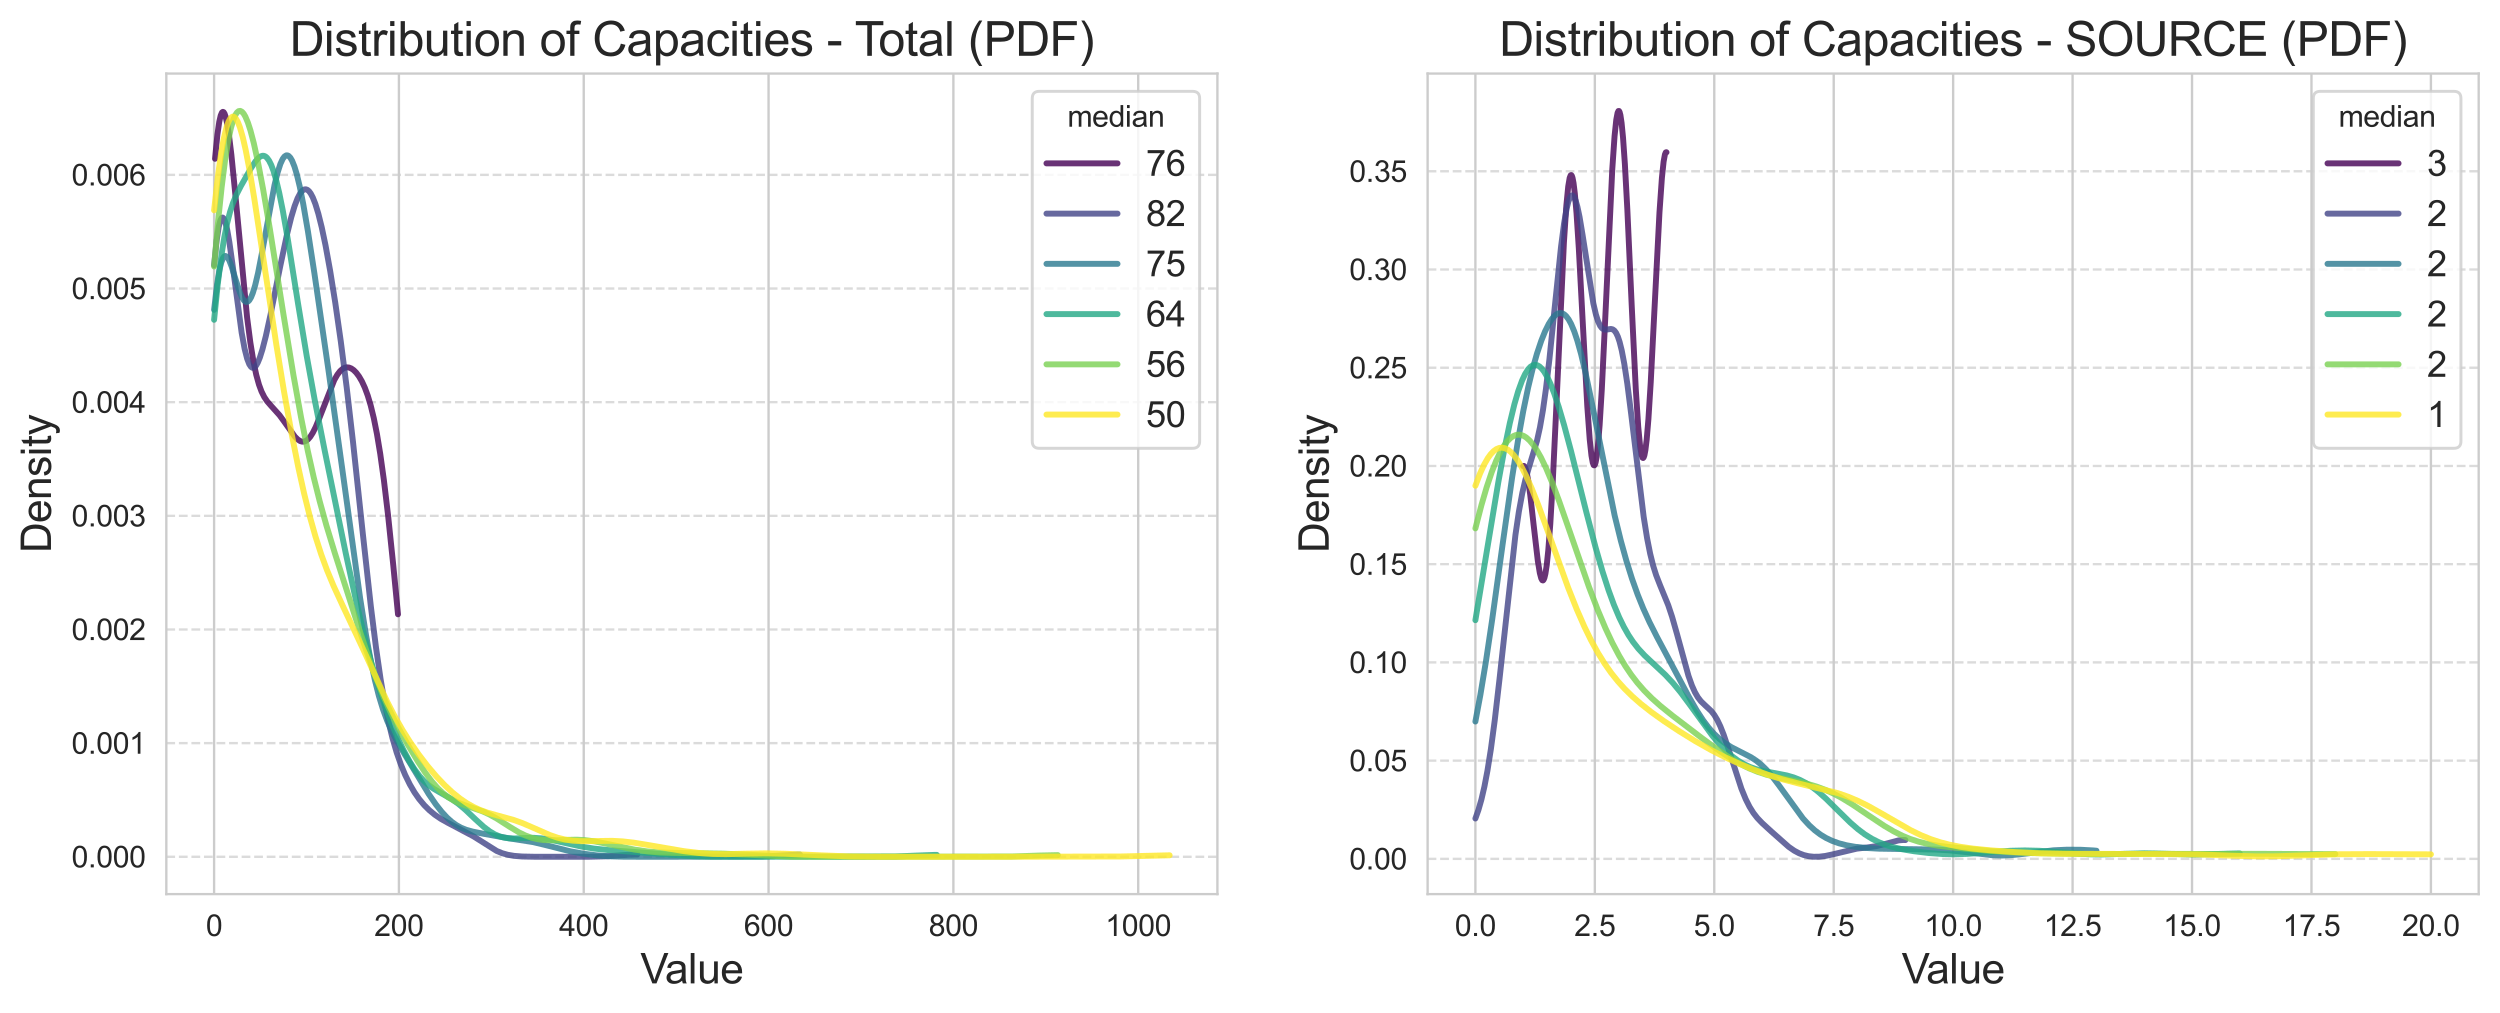 <?xml version="1.0" encoding="utf-8" standalone="no"?>
<!DOCTYPE svg PUBLIC "-//W3C//DTD SVG 1.1//EN"
  "http://www.w3.org/Graphics/SVG/1.1/DTD/svg11.dtd">
<svg xmlns:xlink="http://www.w3.org/1999/xlink" width="844.589pt" height="342.206pt" viewBox="0 0 844.589 342.206" xmlns="http://www.w3.org/2000/svg" version="1.1">
 <defs>
  <style type="text/css">*{stroke-linejoin: round; stroke-linecap: butt}</style>
 </defs>
 <g id="figure_1">
  <g id="patch_1">
   <path d="M 0 342.206 
L 844.589 342.206 
L 844.589 0 
L 0 0 
z
" style="fill: #ffffff"/>
  </g>
  <g id="axes_1">
   <g id="patch_2">
    <path d="M 56.189 302.058 
L 411.28 302.058 
L 411.28 24.858 
L 56.189 24.858 
z
" style="fill: #ffffff"/>
   </g>
   <g id="matplotlib.axis_1">
    <g id="xtick_1">
     <g id="line2d_1">
      <path d="M 72.33 302.058 
L 72.33 24.858 
" clip-path="url(#pe6c36af0be)" style="fill: none; stroke: #cccccc; stroke-width: 0.8; stroke-linecap: round"/>
     </g>
     <g id="text_1">
      <!-- 0 -->
      <g style="fill: #262626" transform="translate(69.549 316.215) scale(0.1 -0.1)">
       <defs>
        <path id="ArialMT-30" d="M 266 2259 
Q 266 3072 433 3567 
Q 600 4063 929 4331 
Q 1259 4600 1759 4600 
Q 2128 4600 2406 4451 
Q 2684 4303 2865 4023 
Q 3047 3744 3150 3342 
Q 3253 2941 3253 2259 
Q 3253 1453 3087 958 
Q 2922 463 2592 192 
Q 2263 -78 1759 -78 
Q 1097 -78 719 397 
Q 266 969 266 2259 
z
M 844 2259 
Q 844 1131 1108 757 
Q 1372 384 1759 384 
Q 2147 384 2411 759 
Q 2675 1134 2675 2259 
Q 2675 3391 2411 3762 
Q 2147 4134 1753 4134 
Q 1366 4134 1134 3806 
Q 844 3388 844 2259 
z
" transform="scale(0.016)"/>
       </defs>
       <use xlink:href="#ArialMT-30"/>
      </g>
     </g>
    </g>
    <g id="xtick_2">
     <g id="line2d_2">
      <path d="M 134.769 302.058 
L 134.769 24.858 
" clip-path="url(#pe6c36af0be)" style="fill: none; stroke: #cccccc; stroke-width: 0.8; stroke-linecap: round"/>
     </g>
     <g id="text_2">
      <!-- 200 -->
      <g style="fill: #262626" transform="translate(126.428 316.215) scale(0.1 -0.1)">
       <defs>
        <path id="ArialMT-32" d="M 3222 541 
L 3222 0 
L 194 0 
Q 188 203 259 391 
Q 375 700 629 1000 
Q 884 1300 1366 1694 
Q 2113 2306 2375 2664 
Q 2638 3022 2638 3341 
Q 2638 3675 2398 3904 
Q 2159 4134 1775 4134 
Q 1369 4134 1125 3890 
Q 881 3647 878 3216 
L 300 3275 
Q 359 3922 746 4261 
Q 1134 4600 1788 4600 
Q 2447 4600 2831 4234 
Q 3216 3869 3216 3328 
Q 3216 3053 3103 2787 
Q 2991 2522 2730 2228 
Q 2469 1934 1863 1422 
Q 1356 997 1212 845 
Q 1069 694 975 541 
L 3222 541 
z
" transform="scale(0.016)"/>
       </defs>
       <use xlink:href="#ArialMT-32"/>
       <use xlink:href="#ArialMT-30" x="55.615"/>
       <use xlink:href="#ArialMT-30" x="111.23"/>
      </g>
     </g>
    </g>
    <g id="xtick_3">
     <g id="line2d_3">
      <path d="M 197.208 302.058 
L 197.208 24.858 
" clip-path="url(#pe6c36af0be)" style="fill: none; stroke: #cccccc; stroke-width: 0.8; stroke-linecap: round"/>
     </g>
     <g id="text_3">
      <!-- 400 -->
      <g style="fill: #262626" transform="translate(188.867 316.215) scale(0.1 -0.1)">
       <defs>
        <path id="ArialMT-34" d="M 2069 0 
L 2069 1097 
L 81 1097 
L 81 1613 
L 2172 4581 
L 2631 4581 
L 2631 1613 
L 3250 1613 
L 3250 1097 
L 2631 1097 
L 2631 0 
L 2069 0 
z
M 2069 1613 
L 2069 3678 
L 634 1613 
L 2069 1613 
z
" transform="scale(0.016)"/>
       </defs>
       <use xlink:href="#ArialMT-34"/>
       <use xlink:href="#ArialMT-30" x="55.615"/>
       <use xlink:href="#ArialMT-30" x="111.23"/>
      </g>
     </g>
    </g>
    <g id="xtick_4">
     <g id="line2d_4">
      <path d="M 259.647 302.058 
L 259.647 24.858 
" clip-path="url(#pe6c36af0be)" style="fill: none; stroke: #cccccc; stroke-width: 0.8; stroke-linecap: round"/>
     </g>
     <g id="text_4">
      <!-- 600 -->
      <g style="fill: #262626" transform="translate(251.306 316.215) scale(0.1 -0.1)">
       <defs>
        <path id="ArialMT-36" d="M 3184 3459 
L 2625 3416 
Q 2550 3747 2413 3897 
Q 2184 4138 1850 4138 
Q 1581 4138 1378 3988 
Q 1113 3794 959 3422 
Q 806 3050 800 2363 
Q 1003 2672 1297 2822 
Q 1591 2972 1913 2972 
Q 2475 2972 2870 2558 
Q 3266 2144 3266 1488 
Q 3266 1056 3080 686 
Q 2894 316 2569 119 
Q 2244 -78 1831 -78 
Q 1128 -78 684 439 
Q 241 956 241 2144 
Q 241 3472 731 4075 
Q 1159 4600 1884 4600 
Q 2425 4600 2770 4297 
Q 3116 3994 3184 3459 
z
M 888 1484 
Q 888 1194 1011 928 
Q 1134 663 1356 523 
Q 1578 384 1822 384 
Q 2178 384 2434 671 
Q 2691 959 2691 1453 
Q 2691 1928 2437 2201 
Q 2184 2475 1800 2475 
Q 1419 2475 1153 2201 
Q 888 1928 888 1484 
z
" transform="scale(0.016)"/>
       </defs>
       <use xlink:href="#ArialMT-36"/>
       <use xlink:href="#ArialMT-30" x="55.615"/>
       <use xlink:href="#ArialMT-30" x="111.23"/>
      </g>
     </g>
    </g>
    <g id="xtick_5">
     <g id="line2d_5">
      <path d="M 322.086 302.058 
L 322.086 24.858 
" clip-path="url(#pe6c36af0be)" style="fill: none; stroke: #cccccc; stroke-width: 0.8; stroke-linecap: round"/>
     </g>
     <g id="text_5">
      <!-- 800 -->
      <g style="fill: #262626" transform="translate(313.745 316.215) scale(0.1 -0.1)">
       <defs>
        <path id="ArialMT-38" d="M 1131 2484 
Q 781 2613 612 2850 
Q 444 3088 444 3419 
Q 444 3919 803 4259 
Q 1163 4600 1759 4600 
Q 2359 4600 2725 4251 
Q 3091 3903 3091 3403 
Q 3091 3084 2923 2848 
Q 2756 2613 2416 2484 
Q 2838 2347 3058 2040 
Q 3278 1734 3278 1309 
Q 3278 722 2862 322 
Q 2447 -78 1769 -78 
Q 1091 -78 675 323 
Q 259 725 259 1325 
Q 259 1772 486 2073 
Q 713 2375 1131 2484 
z
M 1019 3438 
Q 1019 3113 1228 2906 
Q 1438 2700 1772 2700 
Q 2097 2700 2305 2904 
Q 2513 3109 2513 3406 
Q 2513 3716 2298 3927 
Q 2084 4138 1766 4138 
Q 1444 4138 1231 3931 
Q 1019 3725 1019 3438 
z
M 838 1322 
Q 838 1081 952 856 
Q 1066 631 1291 507 
Q 1516 384 1775 384 
Q 2178 384 2440 643 
Q 2703 903 2703 1303 
Q 2703 1709 2433 1975 
Q 2163 2241 1756 2241 
Q 1359 2241 1098 1978 
Q 838 1716 838 1322 
z
" transform="scale(0.016)"/>
       </defs>
       <use xlink:href="#ArialMT-38"/>
       <use xlink:href="#ArialMT-30" x="55.615"/>
       <use xlink:href="#ArialMT-30" x="111.23"/>
      </g>
     </g>
    </g>
    <g id="xtick_6">
     <g id="line2d_6">
      <path d="M 384.525 302.058 
L 384.525 24.858 
" clip-path="url(#pe6c36af0be)" style="fill: none; stroke: #cccccc; stroke-width: 0.8; stroke-linecap: round"/>
     </g>
     <g id="text_6">
      <!-- 1000 -->
      <g style="fill: #262626" transform="translate(373.403 316.215) scale(0.1 -0.1)">
       <defs>
        <path id="ArialMT-31" d="M 2384 0 
L 1822 0 
L 1822 3584 
Q 1619 3391 1289 3197 
Q 959 3003 697 2906 
L 697 3450 
Q 1169 3672 1522 3987 
Q 1875 4303 2022 4600 
L 2384 4600 
L 2384 0 
z
" transform="scale(0.016)"/>
       </defs>
       <use xlink:href="#ArialMT-31"/>
       <use xlink:href="#ArialMT-30" x="55.615"/>
       <use xlink:href="#ArialMT-30" x="111.23"/>
       <use xlink:href="#ArialMT-30" x="166.846"/>
      </g>
     </g>
    </g>
    <g id="text_7">
     <!-- Value -->
     <g style="fill: #262626" transform="translate(216.349 332.224) scale(0.14 -0.14)">
      <defs>
       <path id="ArialMT-56" d="M 1803 0 
L 28 4581 
L 684 4581 
L 1875 1253 
Q 2019 853 2116 503 
Q 2222 878 2363 1253 
L 3600 4581 
L 4219 4581 
L 2425 0 
L 1803 0 
z
" transform="scale(0.016)"/>
       <path id="ArialMT-61" d="M 2588 409 
Q 2275 144 1986 34 
Q 1697 -75 1366 -75 
Q 819 -75 525 192 
Q 231 459 231 875 
Q 231 1119 342 1320 
Q 453 1522 633 1644 
Q 813 1766 1038 1828 
Q 1203 1872 1538 1913 
Q 2219 1994 2541 2106 
Q 2544 2222 2544 2253 
Q 2544 2597 2384 2738 
Q 2169 2928 1744 2928 
Q 1347 2928 1158 2789 
Q 969 2650 878 2297 
L 328 2372 
Q 403 2725 575 2942 
Q 747 3159 1072 3276 
Q 1397 3394 1825 3394 
Q 2250 3394 2515 3294 
Q 2781 3194 2906 3042 
Q 3031 2891 3081 2659 
Q 3109 2516 3109 2141 
L 3109 1391 
Q 3109 606 3145 398 
Q 3181 191 3288 0 
L 2700 0 
Q 2613 175 2588 409 
z
M 2541 1666 
Q 2234 1541 1622 1453 
Q 1275 1403 1131 1340 
Q 988 1278 909 1158 
Q 831 1038 831 891 
Q 831 666 1001 516 
Q 1172 366 1500 366 
Q 1825 366 2078 508 
Q 2331 650 2450 897 
Q 2541 1088 2541 1459 
L 2541 1666 
z
" transform="scale(0.016)"/>
       <path id="ArialMT-6c" d="M 409 0 
L 409 4581 
L 972 4581 
L 972 0 
L 409 0 
z
" transform="scale(0.016)"/>
       <path id="ArialMT-75" d="M 2597 0 
L 2597 488 
Q 2209 -75 1544 -75 
Q 1250 -75 995 37 
Q 741 150 617 320 
Q 494 491 444 738 
Q 409 903 409 1263 
L 409 3319 
L 972 3319 
L 972 1478 
Q 972 1038 1006 884 
Q 1059 663 1231 536 
Q 1403 409 1656 409 
Q 1909 409 2131 539 
Q 2353 669 2445 892 
Q 2538 1116 2538 1541 
L 2538 3319 
L 3100 3319 
L 3100 0 
L 2597 0 
z
" transform="scale(0.016)"/>
       <path id="ArialMT-65" d="M 2694 1069 
L 3275 997 
Q 3138 488 2766 206 
Q 2394 -75 1816 -75 
Q 1088 -75 661 373 
Q 234 822 234 1631 
Q 234 2469 665 2931 
Q 1097 3394 1784 3394 
Q 2450 3394 2872 2941 
Q 3294 2488 3294 1666 
Q 3294 1616 3291 1516 
L 816 1516 
Q 847 969 1125 678 
Q 1403 388 1819 388 
Q 2128 388 2347 550 
Q 2566 713 2694 1069 
z
M 847 1978 
L 2700 1978 
Q 2663 2397 2488 2606 
Q 2219 2931 1791 2931 
Q 1403 2931 1139 2672 
Q 875 2413 847 1978 
z
" transform="scale(0.016)"/>
      </defs>
      <use xlink:href="#ArialMT-56"/>
      <use xlink:href="#ArialMT-61" x="59.324"/>
      <use xlink:href="#ArialMT-6c" x="114.939"/>
      <use xlink:href="#ArialMT-75" x="137.156"/>
      <use xlink:href="#ArialMT-65" x="192.771"/>
     </g>
    </g>
   </g>
   <g id="matplotlib.axis_2">
    <g id="ytick_1">
     <g id="line2d_7">
      <path d="M 56.189 289.457 
L 411.28 289.457 
" clip-path="url(#pe6c36af0be)" style="fill: none; stroke-dasharray: 2.96,1.28; stroke-dashoffset: 0; stroke: #cccccc; stroke-opacity: 0.7; stroke-width: 0.8"/>
     </g>
     <g id="text_8">
      <!-- 0.000 -->
      <g style="fill: #262626" transform="translate(24.168 293.036) scale(0.1 -0.1)">
       <defs>
        <path id="ArialMT-2e" d="M 581 0 
L 581 641 
L 1222 641 
L 1222 0 
L 581 0 
z
" transform="scale(0.016)"/>
       </defs>
       <use xlink:href="#ArialMT-30"/>
       <use xlink:href="#ArialMT-2e" x="55.615"/>
       <use xlink:href="#ArialMT-30" x="83.398"/>
       <use xlink:href="#ArialMT-30" x="139.014"/>
       <use xlink:href="#ArialMT-30" x="194.629"/>
      </g>
     </g>
    </g>
    <g id="ytick_2">
     <g id="line2d_8">
      <path d="M 56.189 251.061 
L 411.28 251.061 
" clip-path="url(#pe6c36af0be)" style="fill: none; stroke-dasharray: 2.96,1.28; stroke-dashoffset: 0; stroke: #cccccc; stroke-opacity: 0.7; stroke-width: 0.8"/>
     </g>
     <g id="text_9">
      <!-- 0.001 -->
      <g style="fill: #262626" transform="translate(24.168 254.64) scale(0.1 -0.1)">
       <use xlink:href="#ArialMT-30"/>
       <use xlink:href="#ArialMT-2e" x="55.615"/>
       <use xlink:href="#ArialMT-30" x="83.398"/>
       <use xlink:href="#ArialMT-30" x="139.014"/>
       <use xlink:href="#ArialMT-31" x="194.629"/>
      </g>
     </g>
    </g>
    <g id="ytick_3">
     <g id="line2d_9">
      <path d="M 56.189 212.664 
L 411.28 212.664 
" clip-path="url(#pe6c36af0be)" style="fill: none; stroke-dasharray: 2.96,1.28; stroke-dashoffset: 0; stroke: #cccccc; stroke-opacity: 0.7; stroke-width: 0.8"/>
     </g>
     <g id="text_10">
      <!-- 0.002 -->
      <g style="fill: #262626" transform="translate(24.168 216.243) scale(0.1 -0.1)">
       <use xlink:href="#ArialMT-30"/>
       <use xlink:href="#ArialMT-2e" x="55.615"/>
       <use xlink:href="#ArialMT-30" x="83.398"/>
       <use xlink:href="#ArialMT-30" x="139.014"/>
       <use xlink:href="#ArialMT-32" x="194.629"/>
      </g>
     </g>
    </g>
    <g id="ytick_4">
     <g id="line2d_10">
      <path d="M 56.189 174.267 
L 411.28 174.267 
" clip-path="url(#pe6c36af0be)" style="fill: none; stroke-dasharray: 2.96,1.28; stroke-dashoffset: 0; stroke: #cccccc; stroke-opacity: 0.7; stroke-width: 0.8"/>
     </g>
     <g id="text_11">
      <!-- 0.003 -->
      <g style="fill: #262626" transform="translate(24.168 177.846) scale(0.1 -0.1)">
       <defs>
        <path id="ArialMT-33" d="M 269 1209 
L 831 1284 
Q 928 806 1161 595 
Q 1394 384 1728 384 
Q 2125 384 2398 659 
Q 2672 934 2672 1341 
Q 2672 1728 2419 1979 
Q 2166 2231 1775 2231 
Q 1616 2231 1378 2169 
L 1441 2663 
Q 1497 2656 1531 2656 
Q 1891 2656 2178 2843 
Q 2466 3031 2466 3422 
Q 2466 3731 2256 3934 
Q 2047 4138 1716 4138 
Q 1388 4138 1169 3931 
Q 950 3725 888 3313 
L 325 3413 
Q 428 3978 793 4289 
Q 1159 4600 1703 4600 
Q 2078 4600 2393 4439 
Q 2709 4278 2876 4000 
Q 3044 3722 3044 3409 
Q 3044 3113 2884 2869 
Q 2725 2625 2413 2481 
Q 2819 2388 3044 2092 
Q 3269 1797 3269 1353 
Q 3269 753 2831 336 
Q 2394 -81 1725 -81 
Q 1122 -81 723 278 
Q 325 638 269 1209 
z
" transform="scale(0.016)"/>
       </defs>
       <use xlink:href="#ArialMT-30"/>
       <use xlink:href="#ArialMT-2e" x="55.615"/>
       <use xlink:href="#ArialMT-30" x="83.398"/>
       <use xlink:href="#ArialMT-30" x="139.014"/>
       <use xlink:href="#ArialMT-33" x="194.629"/>
      </g>
     </g>
    </g>
    <g id="ytick_5">
     <g id="line2d_11">
      <path d="M 56.189 135.871 
L 411.28 135.871 
" clip-path="url(#pe6c36af0be)" style="fill: none; stroke-dasharray: 2.96,1.28; stroke-dashoffset: 0; stroke: #cccccc; stroke-opacity: 0.7; stroke-width: 0.8"/>
     </g>
     <g id="text_12">
      <!-- 0.004 -->
      <g style="fill: #262626" transform="translate(24.168 139.45) scale(0.1 -0.1)">
       <use xlink:href="#ArialMT-30"/>
       <use xlink:href="#ArialMT-2e" x="55.615"/>
       <use xlink:href="#ArialMT-30" x="83.398"/>
       <use xlink:href="#ArialMT-30" x="139.014"/>
       <use xlink:href="#ArialMT-34" x="194.629"/>
      </g>
     </g>
    </g>
    <g id="ytick_6">
     <g id="line2d_12">
      <path d="M 56.189 97.474 
L 411.28 97.474 
" clip-path="url(#pe6c36af0be)" style="fill: none; stroke-dasharray: 2.96,1.28; stroke-dashoffset: 0; stroke: #cccccc; stroke-opacity: 0.7; stroke-width: 0.8"/>
     </g>
     <g id="text_13">
      <!-- 0.005 -->
      <g style="fill: #262626" transform="translate(24.168 101.053) scale(0.1 -0.1)">
       <defs>
        <path id="ArialMT-35" d="M 266 1200 
L 856 1250 
Q 922 819 1161 601 
Q 1400 384 1738 384 
Q 2144 384 2425 690 
Q 2706 997 2706 1503 
Q 2706 1984 2436 2262 
Q 2166 2541 1728 2541 
Q 1456 2541 1237 2417 
Q 1019 2294 894 2097 
L 366 2166 
L 809 4519 
L 3088 4519 
L 3088 3981 
L 1259 3981 
L 1013 2750 
Q 1425 3038 1878 3038 
Q 2478 3038 2890 2622 
Q 3303 2206 3303 1553 
Q 3303 931 2941 478 
Q 2500 -78 1738 -78 
Q 1113 -78 717 272 
Q 322 622 266 1200 
z
" transform="scale(0.016)"/>
       </defs>
       <use xlink:href="#ArialMT-30"/>
       <use xlink:href="#ArialMT-2e" x="55.615"/>
       <use xlink:href="#ArialMT-30" x="83.398"/>
       <use xlink:href="#ArialMT-30" x="139.014"/>
       <use xlink:href="#ArialMT-35" x="194.629"/>
      </g>
     </g>
    </g>
    <g id="ytick_7">
     <g id="line2d_13">
      <path d="M 56.189 59.077 
L 411.28 59.077 
" clip-path="url(#pe6c36af0be)" style="fill: none; stroke-dasharray: 2.96,1.28; stroke-dashoffset: 0; stroke: #cccccc; stroke-opacity: 0.7; stroke-width: 0.8"/>
     </g>
     <g id="text_14">
      <!-- 0.006 -->
      <g style="fill: #262626" transform="translate(24.168 62.656) scale(0.1 -0.1)">
       <use xlink:href="#ArialMT-30"/>
       <use xlink:href="#ArialMT-2e" x="55.615"/>
       <use xlink:href="#ArialMT-30" x="83.398"/>
       <use xlink:href="#ArialMT-30" x="139.014"/>
       <use xlink:href="#ArialMT-36" x="194.629"/>
      </g>
     </g>
    </g>
    <g id="text_15">
     <!-- Density -->
     <g style="fill: #262626" transform="translate(17.221 186.798) rotate(-90) scale(0.14 -0.14)">
      <defs>
       <path id="ArialMT-44" d="M 494 0 
L 494 4581 
L 2072 4581 
Q 2606 4581 2888 4516 
Q 3281 4425 3559 4188 
Q 3922 3881 4101 3404 
Q 4281 2928 4281 2316 
Q 4281 1794 4159 1391 
Q 4038 988 3847 723 
Q 3656 459 3429 307 
Q 3203 156 2883 78 
Q 2563 0 2147 0 
L 494 0 
z
M 1100 541 
L 2078 541 
Q 2531 541 2789 625 
Q 3047 709 3200 863 
Q 3416 1078 3536 1442 
Q 3656 1806 3656 2325 
Q 3656 3044 3420 3430 
Q 3184 3816 2847 3947 
Q 2603 4041 2063 4041 
L 1100 4041 
L 1100 541 
z
" transform="scale(0.016)"/>
       <path id="ArialMT-6e" d="M 422 0 
L 422 3319 
L 928 3319 
L 928 2847 
Q 1294 3394 1984 3394 
Q 2284 3394 2536 3286 
Q 2788 3178 2913 3003 
Q 3038 2828 3088 2588 
Q 3119 2431 3119 2041 
L 3119 0 
L 2556 0 
L 2556 2019 
Q 2556 2363 2490 2533 
Q 2425 2703 2258 2804 
Q 2091 2906 1866 2906 
Q 1506 2906 1245 2678 
Q 984 2450 984 1813 
L 984 0 
L 422 0 
z
" transform="scale(0.016)"/>
       <path id="ArialMT-73" d="M 197 991 
L 753 1078 
Q 800 744 1014 566 
Q 1228 388 1613 388 
Q 2000 388 2187 545 
Q 2375 703 2375 916 
Q 2375 1106 2209 1216 
Q 2094 1291 1634 1406 
Q 1016 1563 777 1677 
Q 538 1791 414 1992 
Q 291 2194 291 2438 
Q 291 2659 392 2848 
Q 494 3038 669 3163 
Q 800 3259 1026 3326 
Q 1253 3394 1513 3394 
Q 1903 3394 2198 3281 
Q 2494 3169 2634 2976 
Q 2775 2784 2828 2463 
L 2278 2388 
Q 2241 2644 2061 2787 
Q 1881 2931 1553 2931 
Q 1166 2931 1000 2803 
Q 834 2675 834 2503 
Q 834 2394 903 2306 
Q 972 2216 1119 2156 
Q 1203 2125 1616 2013 
Q 2213 1853 2448 1751 
Q 2684 1650 2818 1456 
Q 2953 1263 2953 975 
Q 2953 694 2789 445 
Q 2625 197 2315 61 
Q 2006 -75 1616 -75 
Q 969 -75 630 194 
Q 291 463 197 991 
z
" transform="scale(0.016)"/>
       <path id="ArialMT-69" d="M 425 3934 
L 425 4581 
L 988 4581 
L 988 3934 
L 425 3934 
z
M 425 0 
L 425 3319 
L 988 3319 
L 988 0 
L 425 0 
z
" transform="scale(0.016)"/>
       <path id="ArialMT-74" d="M 1650 503 
L 1731 6 
Q 1494 -44 1306 -44 
Q 1000 -44 831 53 
Q 663 150 594 308 
Q 525 466 525 972 
L 525 2881 
L 113 2881 
L 113 3319 
L 525 3319 
L 525 4141 
L 1084 4478 
L 1084 3319 
L 1650 3319 
L 1650 2881 
L 1084 2881 
L 1084 941 
Q 1084 700 1114 631 
Q 1144 563 1211 522 
Q 1278 481 1403 481 
Q 1497 481 1650 503 
z
" transform="scale(0.016)"/>
       <path id="ArialMT-79" d="M 397 -1278 
L 334 -750 
Q 519 -800 656 -800 
Q 844 -800 956 -737 
Q 1069 -675 1141 -563 
Q 1194 -478 1313 -144 
Q 1328 -97 1363 -6 
L 103 3319 
L 709 3319 
L 1400 1397 
Q 1534 1031 1641 628 
Q 1738 1016 1872 1384 
L 2581 3319 
L 3144 3319 
L 1881 -56 
Q 1678 -603 1566 -809 
Q 1416 -1088 1222 -1217 
Q 1028 -1347 759 -1347 
Q 597 -1347 397 -1278 
z
" transform="scale(0.016)"/>
      </defs>
      <use xlink:href="#ArialMT-44"/>
      <use xlink:href="#ArialMT-65" x="72.217"/>
      <use xlink:href="#ArialMT-6e" x="127.832"/>
      <use xlink:href="#ArialMT-73" x="183.447"/>
      <use xlink:href="#ArialMT-69" x="233.447"/>
      <use xlink:href="#ArialMT-74" x="255.664"/>
      <use xlink:href="#ArialMT-79" x="283.447"/>
     </g>
    </g>
   </g>
   <g id="line2d_14">
    <path d="M 72.642 53.643 
L 73.446 45.487 
L 74.065 41.195 
L 74.56 39.014 
L 74.993 38.004 
L 75.303 37.783 
L 75.55 37.896 
L 75.86 38.388 
L 76.231 39.468 
L 76.726 41.682 
L 77.345 45.559 
L 78.149 52.126 
L 79.263 63.229 
L 83.47 107.173 
L 84.584 115.77 
L 85.636 122.206 
L 86.564 126.603 
L 87.492 129.946 
L 88.359 132.282 
L 89.287 134.14 
L 90.277 135.611 
L 91.576 137.105 
L 94.423 140.257 
L 96.093 142.543 
L 99.62 147.522 
L 100.61 148.495 
L 101.415 149.008 
L 102.095 149.21 
L 102.776 149.176 
L 103.395 148.928 
L 104.075 148.41 
L 104.818 147.554 
L 105.684 146.19 
L 106.674 144.199 
L 107.974 141.043 
L 112.924 128.407 
L 113.976 126.57 
L 114.904 125.364 
L 115.708 124.645 
L 116.451 124.248 
L 117.193 124.097 
L 117.936 124.178 
L 118.678 124.478 
L 119.483 125.038 
L 120.349 125.906 
L 121.277 127.144 
L 122.267 128.844 
L 123.257 130.992 
L 124.247 133.671 
L 125.237 136.98 
L 126.289 141.308 
L 127.341 146.587 
L 128.455 153.312 
L 129.692 162.204 
L 131.115 174.194 
L 132.848 190.865 
L 134.457 207.533 
L 134.457 207.533 
" clip-path="url(#pe6c36af0be)" style="fill: none; stroke: #440154; stroke-opacity: 0.8; stroke-width: 2; stroke-linecap: round"/>
   </g>
   <g id="line2d_15">
    <path d="M 72.33 89.59 
L 73.189 81.227 
L 73.904 76.587 
L 74.477 74.401 
L 74.906 73.623 
L 75.192 73.496 
L 75.479 73.668 
L 75.765 74.123 
L 76.194 75.3 
L 76.767 77.692 
L 77.482 81.769 
L 78.484 88.88 
L 81.633 112.388 
L 82.635 117.818 
L 83.494 121.186 
L 84.21 123.042 
L 84.782 123.914 
L 85.211 124.224 
L 85.641 124.254 
L 86.07 124.02 
L 86.5 123.538 
L 87.072 122.543 
L 87.788 120.795 
L 88.647 118.073 
L 89.792 113.62 
L 91.366 106.459 
L 94.658 90.027 
L 96.948 79.237 
L 98.379 73.451 
L 99.524 69.623 
L 100.526 66.996 
L 101.385 65.353 
L 102.101 64.451 
L 102.673 64.048 
L 103.246 63.935 
L 103.818 64.117 
L 104.391 64.591 
L 104.963 65.356 
L 105.679 66.71 
L 106.538 68.895 
L 107.539 72.164 
L 108.685 76.76 
L 109.973 82.888 
L 111.547 91.553 
L 113.265 102.278 
L 115.125 115.287 
L 117.129 130.922 
L 119.276 149.482 
L 122.568 180.236 
L 125.287 204.867 
L 127.005 218.606 
L 128.579 229.449 
L 130.011 237.758 
L 131.299 244.045 
L 132.587 249.34 
L 134.018 254.253 
L 135.45 258.35 
L 136.881 261.801 
L 138.455 265.003 
L 140.03 267.693 
L 141.604 269.954 
L 143.322 272.013 
L 145.039 273.722 
L 146.9 275.256 
L 148.904 276.619 
L 151.194 277.908 
L 159.925 282.531 
L 167.797 287.483 
L 169.657 288.242 
L 171.518 288.769 
L 173.665 289.137 
L 176.384 289.355 
L 180.821 289.447 
L 198.999 289.442 
L 205.01 289.287 
L 210.02 288.914 
L 214.457 288.642 
L 215.315 288.633 
L 215.315 288.633 
" clip-path="url(#pe6c36af0be)" style="fill: none; stroke: #414487; stroke-opacity: 0.8; stroke-width: 2; stroke-linecap: round"/>
   </g>
   <g id="line2d_16">
    <path d="M 72.33 104.673 
L 73.321 96.149 
L 74.113 91.308 
L 74.707 88.815 
L 75.302 87.249 
L 75.698 86.684 
L 76.094 86.473 
L 76.491 86.583 
L 76.887 86.982 
L 77.481 88.04 
L 78.274 90.102 
L 79.661 94.598 
L 81.048 98.838 
L 81.84 100.626 
L 82.434 101.521 
L 83.029 101.975 
L 83.425 102.016 
L 83.821 101.841 
L 84.218 101.449 
L 84.812 100.457 
L 85.406 98.998 
L 86.199 96.382 
L 87.19 92.185 
L 88.577 85.049 
L 92.737 62.524 
L 93.728 58.482 
L 94.719 55.385 
L 95.511 53.677 
L 96.105 52.876 
L 96.7 52.497 
L 97.096 52.481 
L 97.492 52.655 
L 98.087 53.267 
L 98.681 54.289 
L 99.474 56.265 
L 100.266 58.892 
L 101.257 62.996 
L 102.446 68.936 
L 104.031 78.154 
L 106.21 92.296 
L 110.965 125.042 
L 115.522 157.671 
L 121.664 202.085 
L 123.646 214.522 
L 125.231 223.161 
L 126.617 229.644 
L 128.004 235.12 
L 129.391 239.67 
L 130.778 243.434 
L 132.165 246.591 
L 133.948 250.057 
L 136.722 254.84 
L 144.845 268.276 
L 147.223 271.731 
L 149.204 274.249 
L 150.987 276.178 
L 152.572 277.599 
L 154.158 278.74 
L 155.743 279.616 
L 157.526 280.335 
L 159.705 280.944 
L 163.47 281.704 
L 171.989 283.217 
L 180.113 284.496 
L 183.877 285.391 
L 192.793 287.632 
L 197.152 288.408 
L 201.511 288.967 
L 205.671 289.281 
L 210.823 289.428 
L 222.909 289.457 
L 257.581 289.35 
L 263.129 289.055 
L 269.469 288.722 
L 270.262 288.716 
L 270.262 288.716 
" clip-path="url(#pe6c36af0be)" style="fill: none; stroke: #2a788e; stroke-opacity: 0.8; stroke-width: 2; stroke-linecap: round"/>
   </g>
   <g id="line2d_17">
    <path d="M 72.33 108.041 
L 73.552 96.111 
L 74.774 86.458 
L 75.751 80.318 
L 76.729 75.439 
L 77.706 71.623 
L 78.684 68.639 
L 79.906 65.716 
L 81.372 62.854 
L 84.793 56.831 
L 86.26 54.574 
L 87.237 53.429 
L 87.97 52.862 
L 88.703 52.613 
L 89.192 52.651 
L 89.681 52.869 
L 90.17 53.279 
L 90.903 54.275 
L 91.636 55.743 
L 92.369 57.689 
L 93.347 61.011 
L 94.324 65.108 
L 95.546 71.171 
L 97.257 80.976 
L 100.678 102.494 
L 103.611 120.227 
L 106.299 134.994 
L 109.72 152.353 
L 116.807 186.91 
L 120.229 202.701 
L 122.917 214.135 
L 125.361 223.525 
L 127.56 231.059 
L 129.759 237.734 
L 131.959 243.637 
L 134.158 248.877 
L 136.358 253.52 
L 138.313 257.136 
L 140.023 259.871 
L 141.734 262.174 
L 143.2 263.804 
L 144.667 265.141 
L 146.377 266.394 
L 148.577 267.693 
L 152.731 270.064 
L 154.931 271.634 
L 157.13 273.492 
L 160.796 276.959 
L 163.484 279.382 
L 165.439 280.858 
L 167.15 281.869 
L 168.616 282.505 
L 170.082 282.931 
L 171.793 283.196 
L 173.748 283.265 
L 177.169 283.11 
L 180.346 283.044 
L 183.035 283.225 
L 185.723 283.635 
L 189.633 284.49 
L 196.475 286.01 
L 200.63 286.67 
L 205.273 287.168 
L 212.849 287.723 
L 226.29 288.717 
L 233.866 289.246 
L 239.975 289.418 
L 251.95 289.457 
L 302.292 289.356 
L 309.135 289.062 
L 315.733 288.81 
L 316.467 288.807 
L 316.467 288.807 
" clip-path="url(#pe6c36af0be)" style="fill: none; stroke: #22a884; stroke-opacity: 0.8; stroke-width: 2; stroke-linecap: round"/>
   </g>
   <g id="line2d_18">
    <path d="M 72.33 90.039 
L 73.756 73.997 
L 74.898 63.113 
L 76.039 54.133 
L 77.18 47.127 
L 78.036 43.166 
L 78.892 40.283 
L 79.463 38.937 
L 80.034 38.032 
L 80.604 37.548 
L 81.175 37.464 
L 81.745 37.756 
L 82.316 38.401 
L 82.887 39.375 
L 83.743 41.402 
L 84.599 44.037 
L 85.74 48.368 
L 87.166 54.865 
L 88.878 63.879 
L 91.161 77.289 
L 95.726 106.001 
L 99.15 126.824 
L 101.718 141.06 
L 104 152.42 
L 105.998 161.317 
L 107.995 169.312 
L 110.277 177.538 
L 113.131 186.91 
L 121.12 211.86 
L 124.829 223.017 
L 127.397 230.046 
L 129.679 235.649 
L 131.962 240.66 
L 134.53 245.736 
L 137.668 251.41 
L 141.092 257.131 
L 143.66 261.025 
L 145.942 264.072 
L 147.94 266.339 
L 149.651 267.959 
L 151.363 269.286 
L 153.075 270.344 
L 155.073 271.301 
L 157.64 272.242 
L 163.062 274.114 
L 165.344 275.163 
L 167.912 276.599 
L 172.192 279.333 
L 175.33 281.21 
L 177.613 282.31 
L 179.61 283.03 
L 181.607 283.517 
L 183.605 283.791 
L 186.172 283.898 
L 189.882 283.784 
L 194.732 283.669 
L 197.585 283.82 
L 200.724 284.225 
L 204.433 284.951 
L 214.419 287.035 
L 218.699 287.637 
L 222.693 287.98 
L 226.973 288.119 
L 244.378 288.382 
L 267.203 289.419 
L 281.184 289.457 
L 341.957 289.353 
L 350.802 289.037 
L 357.364 288.885 
L 357.364 288.885 
" clip-path="url(#pe6c36af0be)" style="fill: none; stroke: #7ad151; stroke-opacity: 0.8; stroke-width: 2; stroke-linecap: round"/>
   </g>
   <g id="line2d_19">
    <path d="M 72.33 71.048 
L 73.622 59.502 
L 74.592 52.49 
L 75.561 46.971 
L 76.531 42.972 
L 77.177 41.144 
L 77.823 39.973 
L 78.469 39.436 
L 78.793 39.398 
L 79.116 39.508 
L 79.762 40.156 
L 80.408 41.342 
L 81.054 43.026 
L 82.024 46.391 
L 82.993 50.627 
L 84.286 57.365 
L 85.901 67.056 
L 88.487 84.122 
L 93.334 116.311 
L 95.919 132.078 
L 98.504 146.469 
L 100.766 157.82 
L 102.704 166.569 
L 104.643 174.384 
L 106.582 181.274 
L 108.521 187.301 
L 110.46 192.579 
L 112.722 198.011 
L 115.63 204.311 
L 122.415 218.75 
L 130.817 237.102 
L 133.402 242.104 
L 135.987 246.64 
L 138.572 250.743 
L 141.48 254.925 
L 144.389 258.723 
L 147.297 262.167 
L 150.205 265.247 
L 152.79 267.657 
L 155.375 269.742 
L 157.637 271.291 
L 159.899 272.582 
L 162.161 273.628 
L 164.746 274.564 
L 167.977 275.477 
L 173.471 276.988 
L 176.379 278.027 
L 179.933 279.554 
L 185.75 282.106 
L 188.335 282.994 
L 190.92 283.632 
L 193.505 284.014 
L 196.413 284.183 
L 200.291 284.147 
L 206.753 284.061 
L 210.308 284.247 
L 214.185 284.688 
L 219.032 285.485 
L 230.988 287.544 
L 236.158 288.172 
L 240.682 288.491 
L 245.206 288.568 
L 251.669 288.405 
L 258.778 288.29 
L 265.24 288.428 
L 276.873 288.942 
L 287.213 289.334 
L 296.907 289.446 
L 333.421 289.457 
L 378.66 289.349 
L 395.14 288.947 
L 395.14 288.947 
" clip-path="url(#pe6c36af0be)" style="fill: none; stroke: #fde725; stroke-opacity: 0.8; stroke-width: 2; stroke-linecap: round"/>
   </g>
   <g id="patch_3">
    <path d="M 56.189 302.058 
L 56.189 24.858 
" style="fill: none; stroke: #cccccc; stroke-width: 0.8; stroke-linejoin: miter; stroke-linecap: square"/>
   </g>
   <g id="patch_4">
    <path d="M 411.28 302.058 
L 411.28 24.858 
" style="fill: none; stroke: #cccccc; stroke-width: 0.8; stroke-linejoin: miter; stroke-linecap: square"/>
   </g>
   <g id="patch_5">
    <path d="M 56.189 302.058 
L 411.28 302.058 
" style="fill: none; stroke: #cccccc; stroke-width: 0.8; stroke-linejoin: miter; stroke-linecap: square"/>
   </g>
   <g id="patch_6">
    <path d="M 56.189 24.858 
L 411.28 24.858 
" style="fill: none; stroke: #cccccc; stroke-width: 0.8; stroke-linejoin: miter; stroke-linecap: square"/>
   </g>
   <g id="text_16">
    <!-- Distribution of Capacities - Total (PDF) -->
    <g style="fill: #262626" transform="translate(97.842 18.858) scale(0.16 -0.16)">
     <defs>
      <path id="ArialMT-72" d="M 416 0 
L 416 3319 
L 922 3319 
L 922 2816 
Q 1116 3169 1280 3281 
Q 1444 3394 1641 3394 
Q 1925 3394 2219 3213 
L 2025 2691 
Q 1819 2813 1613 2813 
Q 1428 2813 1281 2702 
Q 1134 2591 1072 2394 
Q 978 2094 978 1738 
L 978 0 
L 416 0 
z
" transform="scale(0.016)"/>
      <path id="ArialMT-62" d="M 941 0 
L 419 0 
L 419 4581 
L 981 4581 
L 981 2947 
Q 1338 3394 1891 3394 
Q 2197 3394 2470 3270 
Q 2744 3147 2920 2923 
Q 3097 2700 3197 2384 
Q 3297 2069 3297 1709 
Q 3297 856 2875 390 
Q 2453 -75 1863 -75 
Q 1275 -75 941 416 
L 941 0 
z
M 934 1684 
Q 934 1088 1097 822 
Q 1363 388 1816 388 
Q 2184 388 2453 708 
Q 2722 1028 2722 1663 
Q 2722 2313 2464 2622 
Q 2206 2931 1841 2931 
Q 1472 2931 1203 2611 
Q 934 2291 934 1684 
z
" transform="scale(0.016)"/>
      <path id="ArialMT-6f" d="M 213 1659 
Q 213 2581 725 3025 
Q 1153 3394 1769 3394 
Q 2453 3394 2887 2945 
Q 3322 2497 3322 1706 
Q 3322 1066 3130 698 
Q 2938 331 2570 128 
Q 2203 -75 1769 -75 
Q 1072 -75 642 372 
Q 213 819 213 1659 
z
M 791 1659 
Q 791 1022 1069 705 
Q 1347 388 1769 388 
Q 2188 388 2466 706 
Q 2744 1025 2744 1678 
Q 2744 2294 2464 2611 
Q 2184 2928 1769 2928 
Q 1347 2928 1069 2612 
Q 791 2297 791 1659 
z
" transform="scale(0.016)"/>
      <path id="ArialMT-20" transform="scale(0.016)"/>
      <path id="ArialMT-66" d="M 556 0 
L 556 2881 
L 59 2881 
L 59 3319 
L 556 3319 
L 556 3672 
Q 556 4006 616 4169 
Q 697 4388 901 4523 
Q 1106 4659 1475 4659 
Q 1713 4659 2000 4603 
L 1916 4113 
Q 1741 4144 1584 4144 
Q 1328 4144 1222 4034 
Q 1116 3925 1116 3625 
L 1116 3319 
L 1763 3319 
L 1763 2881 
L 1116 2881 
L 1116 0 
L 556 0 
z
" transform="scale(0.016)"/>
      <path id="ArialMT-43" d="M 3763 1606 
L 4369 1453 
Q 4178 706 3683 314 
Q 3188 -78 2472 -78 
Q 1731 -78 1267 223 
Q 803 525 561 1097 
Q 319 1669 319 2325 
Q 319 3041 592 3573 
Q 866 4106 1370 4382 
Q 1875 4659 2481 4659 
Q 3169 4659 3637 4309 
Q 4106 3959 4291 3325 
L 3694 3184 
Q 3534 3684 3231 3912 
Q 2928 4141 2469 4141 
Q 1941 4141 1586 3887 
Q 1231 3634 1087 3207 
Q 944 2781 944 2328 
Q 944 1744 1114 1308 
Q 1284 872 1643 656 
Q 2003 441 2422 441 
Q 2931 441 3284 734 
Q 3638 1028 3763 1606 
z
" transform="scale(0.016)"/>
      <path id="ArialMT-70" d="M 422 -1272 
L 422 3319 
L 934 3319 
L 934 2888 
Q 1116 3141 1344 3267 
Q 1572 3394 1897 3394 
Q 2322 3394 2647 3175 
Q 2972 2956 3137 2557 
Q 3303 2159 3303 1684 
Q 3303 1175 3120 767 
Q 2938 359 2589 142 
Q 2241 -75 1856 -75 
Q 1575 -75 1351 44 
Q 1128 163 984 344 
L 984 -1272 
L 422 -1272 
z
M 931 1641 
Q 931 1000 1190 694 
Q 1450 388 1819 388 
Q 2194 388 2461 705 
Q 2728 1022 2728 1688 
Q 2728 2322 2467 2637 
Q 2206 2953 1844 2953 
Q 1484 2953 1207 2617 
Q 931 2281 931 1641 
z
" transform="scale(0.016)"/>
      <path id="ArialMT-63" d="M 2588 1216 
L 3141 1144 
Q 3050 572 2676 248 
Q 2303 -75 1759 -75 
Q 1078 -75 664 370 
Q 250 816 250 1647 
Q 250 2184 428 2587 
Q 606 2991 970 3192 
Q 1334 3394 1763 3394 
Q 2303 3394 2647 3120 
Q 2991 2847 3088 2344 
L 2541 2259 
Q 2463 2594 2264 2762 
Q 2066 2931 1784 2931 
Q 1359 2931 1093 2626 
Q 828 2322 828 1663 
Q 828 994 1084 691 
Q 1341 388 1753 388 
Q 2084 388 2306 591 
Q 2528 794 2588 1216 
z
" transform="scale(0.016)"/>
      <path id="ArialMT-2d" d="M 203 1375 
L 203 1941 
L 1931 1941 
L 1931 1375 
L 203 1375 
z
" transform="scale(0.016)"/>
      <path id="ArialMT-54" d="M 1659 0 
L 1659 4041 
L 150 4041 
L 150 4581 
L 3781 4581 
L 3781 4041 
L 2266 4041 
L 2266 0 
L 1659 0 
z
" transform="scale(0.016)"/>
      <path id="ArialMT-28" d="M 1497 -1347 
Q 1031 -759 709 28 
Q 388 816 388 1659 
Q 388 2403 628 3084 
Q 909 3875 1497 4659 
L 1900 4659 
Q 1522 4009 1400 3731 
Q 1209 3300 1100 2831 
Q 966 2247 966 1656 
Q 966 153 1900 -1347 
L 1497 -1347 
z
" transform="scale(0.016)"/>
      <path id="ArialMT-50" d="M 494 0 
L 494 4581 
L 2222 4581 
Q 2678 4581 2919 4538 
Q 3256 4481 3484 4323 
Q 3713 4166 3852 3881 
Q 3991 3597 3991 3256 
Q 3991 2672 3619 2267 
Q 3247 1863 2275 1863 
L 1100 1863 
L 1100 0 
L 494 0 
z
M 1100 2403 
L 2284 2403 
Q 2872 2403 3119 2622 
Q 3366 2841 3366 3238 
Q 3366 3525 3220 3729 
Q 3075 3934 2838 4000 
Q 2684 4041 2272 4041 
L 1100 4041 
L 1100 2403 
z
" transform="scale(0.016)"/>
      <path id="ArialMT-46" d="M 525 0 
L 525 4581 
L 3616 4581 
L 3616 4041 
L 1131 4041 
L 1131 2622 
L 3281 2622 
L 3281 2081 
L 1131 2081 
L 1131 0 
L 525 0 
z
" transform="scale(0.016)"/>
      <path id="ArialMT-29" d="M 791 -1347 
L 388 -1347 
Q 1322 153 1322 1656 
Q 1322 2244 1188 2822 
Q 1081 3291 891 3722 
Q 769 4003 388 4659 
L 791 4659 
Q 1378 3875 1659 3084 
Q 1900 2403 1900 1659 
Q 1900 816 1576 28 
Q 1253 -759 791 -1347 
z
" transform="scale(0.016)"/>
     </defs>
     <use xlink:href="#ArialMT-44"/>
     <use xlink:href="#ArialMT-69" x="72.217"/>
     <use xlink:href="#ArialMT-73" x="94.434"/>
     <use xlink:href="#ArialMT-74" x="144.434"/>
     <use xlink:href="#ArialMT-72" x="172.217"/>
     <use xlink:href="#ArialMT-69" x="205.518"/>
     <use xlink:href="#ArialMT-62" x="227.734"/>
     <use xlink:href="#ArialMT-75" x="283.35"/>
     <use xlink:href="#ArialMT-74" x="338.965"/>
     <use xlink:href="#ArialMT-69" x="366.748"/>
     <use xlink:href="#ArialMT-6f" x="388.965"/>
     <use xlink:href="#ArialMT-6e" x="444.58"/>
     <use xlink:href="#ArialMT-20" x="500.195"/>
     <use xlink:href="#ArialMT-6f" x="527.979"/>
     <use xlink:href="#ArialMT-66" x="583.594"/>
     <use xlink:href="#ArialMT-20" x="611.377"/>
     <use xlink:href="#ArialMT-43" x="639.16"/>
     <use xlink:href="#ArialMT-61" x="711.377"/>
     <use xlink:href="#ArialMT-70" x="766.992"/>
     <use xlink:href="#ArialMT-61" x="822.607"/>
     <use xlink:href="#ArialMT-63" x="878.223"/>
     <use xlink:href="#ArialMT-69" x="928.223"/>
     <use xlink:href="#ArialMT-74" x="950.439"/>
     <use xlink:href="#ArialMT-69" x="978.223"/>
     <use xlink:href="#ArialMT-65" x="1000.439"/>
     <use xlink:href="#ArialMT-73" x="1056.055"/>
     <use xlink:href="#ArialMT-20" x="1106.055"/>
     <use xlink:href="#ArialMT-2d" x="1133.838"/>
     <use xlink:href="#ArialMT-20" x="1167.139"/>
     <use xlink:href="#ArialMT-54" x="1193.172"/>
     <use xlink:href="#ArialMT-6f" x="1243.131"/>
     <use xlink:href="#ArialMT-74" x="1298.746"/>
     <use xlink:href="#ArialMT-61" x="1326.529"/>
     <use xlink:href="#ArialMT-6c" x="1382.145"/>
     <use xlink:href="#ArialMT-20" x="1404.361"/>
     <use xlink:href="#ArialMT-28" x="1432.145"/>
     <use xlink:href="#ArialMT-50" x="1465.445"/>
     <use xlink:href="#ArialMT-44" x="1532.145"/>
     <use xlink:href="#ArialMT-46" x="1604.361"/>
     <use xlink:href="#ArialMT-29" x="1665.445"/>
    </g>
   </g>
   <g id="legend_1">
    <g id="patch_7">
     <path d="M 351.134 151.449 
L 402.88 151.449 
Q 405.28 151.449 405.28 149.049 
L 405.28 33.258 
Q 405.28 30.858 402.88 30.858 
L 351.134 30.858 
Q 348.734 30.858 348.734 33.258 
L 348.734 149.049 
Q 348.734 151.449 351.134 151.449 
z
" style="fill: #ffffff; opacity: 0.8; stroke: #cccccc; stroke-linejoin: miter"/>
    </g>
    <g id="text_17">
     <!-- median -->
     <g style="fill: #262626" transform="translate(360.61 42.815) scale(0.1 -0.1)">
      <defs>
       <path id="ArialMT-6d" d="M 422 0 
L 422 3319 
L 925 3319 
L 925 2853 
Q 1081 3097 1340 3245 
Q 1600 3394 1931 3394 
Q 2300 3394 2536 3241 
Q 2772 3088 2869 2813 
Q 3263 3394 3894 3394 
Q 4388 3394 4653 3120 
Q 4919 2847 4919 2278 
L 4919 0 
L 4359 0 
L 4359 2091 
Q 4359 2428 4304 2576 
Q 4250 2725 4106 2815 
Q 3963 2906 3769 2906 
Q 3419 2906 3187 2673 
Q 2956 2441 2956 1928 
L 2956 0 
L 2394 0 
L 2394 2156 
Q 2394 2531 2256 2718 
Q 2119 2906 1806 2906 
Q 1569 2906 1367 2781 
Q 1166 2656 1075 2415 
Q 984 2175 984 1722 
L 984 0 
L 422 0 
z
" transform="scale(0.016)"/>
       <path id="ArialMT-64" d="M 2575 0 
L 2575 419 
Q 2259 -75 1647 -75 
Q 1250 -75 917 144 
Q 584 363 401 755 
Q 219 1147 219 1656 
Q 219 2153 384 2558 
Q 550 2963 881 3178 
Q 1213 3394 1622 3394 
Q 1922 3394 2156 3267 
Q 2391 3141 2538 2938 
L 2538 4581 
L 3097 4581 
L 3097 0 
L 2575 0 
z
M 797 1656 
Q 797 1019 1065 703 
Q 1334 388 1700 388 
Q 2069 388 2326 689 
Q 2584 991 2584 1609 
Q 2584 2291 2321 2609 
Q 2059 2928 1675 2928 
Q 1300 2928 1048 2622 
Q 797 2316 797 1656 
z
" transform="scale(0.016)"/>
      </defs>
      <use xlink:href="#ArialMT-6d"/>
      <use xlink:href="#ArialMT-65" x="83.301"/>
      <use xlink:href="#ArialMT-64" x="138.916"/>
      <use xlink:href="#ArialMT-69" x="194.531"/>
      <use xlink:href="#ArialMT-61" x="216.748"/>
      <use xlink:href="#ArialMT-6e" x="272.363"/>
     </g>
    </g>
    <g id="line2d_20">
     <path d="M 353.534 55.192 
L 365.534 55.192 
L 377.534 55.192 
" style="fill: none; stroke: #440154; stroke-opacity: 0.8; stroke-width: 2; stroke-linecap: round"/>
    </g>
    <g id="text_18">
     <!-- 76 -->
     <g style="fill: #262626" transform="translate(387.134 59.392) scale(0.12 -0.12)">
      <defs>
       <path id="ArialMT-37" d="M 303 3981 
L 303 4522 
L 3269 4522 
L 3269 4084 
Q 2831 3619 2401 2847 
Q 1972 2075 1738 1259 
Q 1569 684 1522 0 
L 944 0 
Q 953 541 1156 1306 
Q 1359 2072 1739 2783 
Q 2119 3494 2547 3981 
L 303 3981 
z
" transform="scale(0.016)"/>
      </defs>
      <use xlink:href="#ArialMT-37"/>
      <use xlink:href="#ArialMT-36" x="55.615"/>
     </g>
    </g>
    <g id="line2d_21">
     <path d="M 353.534 72.167 
L 365.534 72.167 
L 377.534 72.167 
" style="fill: none; stroke: #414487; stroke-opacity: 0.8; stroke-width: 2; stroke-linecap: round"/>
    </g>
    <g id="text_19">
     <!-- 82 -->
     <g style="fill: #262626" transform="translate(387.134 76.367) scale(0.12 -0.12)">
      <use xlink:href="#ArialMT-38"/>
      <use xlink:href="#ArialMT-32" x="55.615"/>
     </g>
    </g>
    <g id="line2d_22">
     <path d="M 353.534 89.141 
L 365.534 89.141 
L 377.534 89.141 
" style="fill: none; stroke: #2a788e; stroke-opacity: 0.8; stroke-width: 2; stroke-linecap: round"/>
    </g>
    <g id="text_20">
     <!-- 75 -->
     <g style="fill: #262626" transform="translate(387.134 93.341) scale(0.12 -0.12)">
      <use xlink:href="#ArialMT-37"/>
      <use xlink:href="#ArialMT-35" x="55.615"/>
     </g>
    </g>
    <g id="line2d_23">
     <path d="M 353.534 106.115 
L 365.534 106.115 
L 377.534 106.115 
" style="fill: none; stroke: #22a884; stroke-opacity: 0.8; stroke-width: 2; stroke-linecap: round"/>
    </g>
    <g id="text_21">
     <!-- 64 -->
     <g style="fill: #262626" transform="translate(387.134 110.315) scale(0.12 -0.12)">
      <use xlink:href="#ArialMT-36"/>
      <use xlink:href="#ArialMT-34" x="55.615"/>
     </g>
    </g>
    <g id="line2d_24">
     <path d="M 353.534 123.09 
L 365.534 123.09 
L 377.534 123.09 
" style="fill: none; stroke: #7ad151; stroke-opacity: 0.8; stroke-width: 2; stroke-linecap: round"/>
    </g>
    <g id="text_22">
     <!-- 56 -->
     <g style="fill: #262626" transform="translate(387.134 127.29) scale(0.12 -0.12)">
      <use xlink:href="#ArialMT-35"/>
      <use xlink:href="#ArialMT-36" x="55.615"/>
     </g>
    </g>
    <g id="line2d_25">
     <path d="M 353.534 140.064 
L 365.534 140.064 
L 377.534 140.064 
" style="fill: none; stroke: #fde725; stroke-opacity: 0.8; stroke-width: 2; stroke-linecap: round"/>
    </g>
    <g id="text_23">
     <!-- 50 -->
     <g style="fill: #262626" transform="translate(387.134 144.264) scale(0.12 -0.12)">
      <use xlink:href="#ArialMT-35"/>
      <use xlink:href="#ArialMT-30" x="55.615"/>
     </g>
    </g>
   </g>
  </g>
  <g id="axes_2">
   <g id="patch_8">
    <path d="M 482.298 302.058 
L 837.389 302.058 
L 837.389 24.858 
L 482.298 24.858 
z
" style="fill: #ffffff"/>
   </g>
   <g id="matplotlib.axis_3">
    <g id="xtick_7">
     <g id="line2d_26">
      <path d="M 498.439 302.058 
L 498.439 24.858 
" clip-path="url(#p617d4eb9f6)" style="fill: none; stroke: #cccccc; stroke-width: 0.8; stroke-linecap: round"/>
     </g>
     <g id="text_24">
      <!-- 0.0 -->
      <g style="fill: #262626" transform="translate(491.489 316.215) scale(0.1 -0.1)">
       <use xlink:href="#ArialMT-30"/>
       <use xlink:href="#ArialMT-2e" x="55.615"/>
       <use xlink:href="#ArialMT-30" x="83.398"/>
      </g>
     </g>
    </g>
    <g id="xtick_8">
     <g id="line2d_27">
      <path d="M 538.79 302.058 
L 538.79 24.858 
" clip-path="url(#p617d4eb9f6)" style="fill: none; stroke: #cccccc; stroke-width: 0.8; stroke-linecap: round"/>
     </g>
     <g id="text_25">
      <!-- 2.5 -->
      <g style="fill: #262626" transform="translate(531.84 316.215) scale(0.1 -0.1)">
       <use xlink:href="#ArialMT-32"/>
       <use xlink:href="#ArialMT-2e" x="55.615"/>
       <use xlink:href="#ArialMT-35" x="83.398"/>
      </g>
     </g>
    </g>
    <g id="xtick_9">
     <g id="line2d_28">
      <path d="M 579.141 302.058 
L 579.141 24.858 
" clip-path="url(#p617d4eb9f6)" style="fill: none; stroke: #cccccc; stroke-width: 0.8; stroke-linecap: round"/>
     </g>
     <g id="text_26">
      <!-- 5.0 -->
      <g style="fill: #262626" transform="translate(572.191 316.215) scale(0.1 -0.1)">
       <use xlink:href="#ArialMT-35"/>
       <use xlink:href="#ArialMT-2e" x="55.615"/>
       <use xlink:href="#ArialMT-30" x="83.398"/>
      </g>
     </g>
    </g>
    <g id="xtick_10">
     <g id="line2d_29">
      <path d="M 619.493 302.058 
L 619.493 24.858 
" clip-path="url(#p617d4eb9f6)" style="fill: none; stroke: #cccccc; stroke-width: 0.8; stroke-linecap: round"/>
     </g>
     <g id="text_27">
      <!-- 7.5 -->
      <g style="fill: #262626" transform="translate(612.543 316.215) scale(0.1 -0.1)">
       <use xlink:href="#ArialMT-37"/>
       <use xlink:href="#ArialMT-2e" x="55.615"/>
       <use xlink:href="#ArialMT-35" x="83.398"/>
      </g>
     </g>
    </g>
    <g id="xtick_11">
     <g id="line2d_30">
      <path d="M 659.844 302.058 
L 659.844 24.858 
" clip-path="url(#p617d4eb9f6)" style="fill: none; stroke: #cccccc; stroke-width: 0.8; stroke-linecap: round"/>
     </g>
     <g id="text_28">
      <!-- 10.0 -->
      <g style="fill: #262626" transform="translate(650.113 316.215) scale(0.1 -0.1)">
       <use xlink:href="#ArialMT-31"/>
       <use xlink:href="#ArialMT-30" x="55.615"/>
       <use xlink:href="#ArialMT-2e" x="111.23"/>
       <use xlink:href="#ArialMT-30" x="139.014"/>
      </g>
     </g>
    </g>
    <g id="xtick_12">
     <g id="line2d_31">
      <path d="M 700.195 302.058 
L 700.195 24.858 
" clip-path="url(#p617d4eb9f6)" style="fill: none; stroke: #cccccc; stroke-width: 0.8; stroke-linecap: round"/>
     </g>
     <g id="text_29">
      <!-- 12.5 -->
      <g style="fill: #262626" transform="translate(690.465 316.215) scale(0.1 -0.1)">
       <use xlink:href="#ArialMT-31"/>
       <use xlink:href="#ArialMT-32" x="55.615"/>
       <use xlink:href="#ArialMT-2e" x="111.23"/>
       <use xlink:href="#ArialMT-35" x="139.014"/>
      </g>
     </g>
    </g>
    <g id="xtick_13">
     <g id="line2d_32">
      <path d="M 740.546 302.058 
L 740.546 24.858 
" clip-path="url(#p617d4eb9f6)" style="fill: none; stroke: #cccccc; stroke-width: 0.8; stroke-linecap: round"/>
     </g>
     <g id="text_30">
      <!-- 15.0 -->
      <g style="fill: #262626" transform="translate(730.816 316.215) scale(0.1 -0.1)">
       <use xlink:href="#ArialMT-31"/>
       <use xlink:href="#ArialMT-35" x="55.615"/>
       <use xlink:href="#ArialMT-2e" x="111.23"/>
       <use xlink:href="#ArialMT-30" x="139.014"/>
      </g>
     </g>
    </g>
    <g id="xtick_14">
     <g id="line2d_33">
      <path d="M 780.898 302.058 
L 780.898 24.858 
" clip-path="url(#p617d4eb9f6)" style="fill: none; stroke: #cccccc; stroke-width: 0.8; stroke-linecap: round"/>
     </g>
     <g id="text_31">
      <!-- 17.5 -->
      <g style="fill: #262626" transform="translate(771.167 316.215) scale(0.1 -0.1)">
       <use xlink:href="#ArialMT-31"/>
       <use xlink:href="#ArialMT-37" x="55.615"/>
       <use xlink:href="#ArialMT-2e" x="111.23"/>
       <use xlink:href="#ArialMT-35" x="139.014"/>
      </g>
     </g>
    </g>
    <g id="xtick_15">
     <g id="line2d_34">
      <path d="M 821.249 302.058 
L 821.249 24.858 
" clip-path="url(#p617d4eb9f6)" style="fill: none; stroke: #cccccc; stroke-width: 0.8; stroke-linecap: round"/>
     </g>
     <g id="text_32">
      <!-- 20.0 -->
      <g style="fill: #262626" transform="translate(811.518 316.215) scale(0.1 -0.1)">
       <use xlink:href="#ArialMT-32"/>
       <use xlink:href="#ArialMT-30" x="55.615"/>
       <use xlink:href="#ArialMT-2e" x="111.23"/>
       <use xlink:href="#ArialMT-30" x="139.014"/>
      </g>
     </g>
    </g>
    <g id="text_33">
     <!-- Value -->
     <g style="fill: #262626" transform="translate(642.458 332.224) scale(0.14 -0.14)">
      <use xlink:href="#ArialMT-56"/>
      <use xlink:href="#ArialMT-61" x="59.324"/>
      <use xlink:href="#ArialMT-6c" x="114.939"/>
      <use xlink:href="#ArialMT-75" x="137.156"/>
      <use xlink:href="#ArialMT-65" x="192.771"/>
     </g>
    </g>
   </g>
   <g id="matplotlib.axis_4">
    <g id="ytick_8">
     <g id="line2d_35">
      <path d="M 482.298 290.154 
L 837.389 290.154 
" clip-path="url(#p617d4eb9f6)" style="fill: none; stroke-dasharray: 2.96,1.28; stroke-dashoffset: 0; stroke: #cccccc; stroke-opacity: 0.7; stroke-width: 0.8"/>
     </g>
     <g id="text_34">
      <!-- 0.00 -->
      <g style="fill: #262626" transform="translate(455.838 293.733) scale(0.1 -0.1)">
       <use xlink:href="#ArialMT-30"/>
       <use xlink:href="#ArialMT-2e" x="55.615"/>
       <use xlink:href="#ArialMT-30" x="83.398"/>
       <use xlink:href="#ArialMT-30" x="139.014"/>
      </g>
     </g>
    </g>
    <g id="ytick_9">
     <g id="line2d_36">
      <path d="M 482.298 256.969 
L 837.389 256.969 
" clip-path="url(#p617d4eb9f6)" style="fill: none; stroke-dasharray: 2.96,1.28; stroke-dashoffset: 0; stroke: #cccccc; stroke-opacity: 0.7; stroke-width: 0.8"/>
     </g>
     <g id="text_35">
      <!-- 0.05 -->
      <g style="fill: #262626" transform="translate(455.838 260.548) scale(0.1 -0.1)">
       <use xlink:href="#ArialMT-30"/>
       <use xlink:href="#ArialMT-2e" x="55.615"/>
       <use xlink:href="#ArialMT-30" x="83.398"/>
       <use xlink:href="#ArialMT-35" x="139.014"/>
      </g>
     </g>
    </g>
    <g id="ytick_10">
     <g id="line2d_37">
      <path d="M 482.298 223.785 
L 837.389 223.785 
" clip-path="url(#p617d4eb9f6)" style="fill: none; stroke-dasharray: 2.96,1.28; stroke-dashoffset: 0; stroke: #cccccc; stroke-opacity: 0.7; stroke-width: 0.8"/>
     </g>
     <g id="text_36">
      <!-- 0.10 -->
      <g style="fill: #262626" transform="translate(455.838 227.364) scale(0.1 -0.1)">
       <use xlink:href="#ArialMT-30"/>
       <use xlink:href="#ArialMT-2e" x="55.615"/>
       <use xlink:href="#ArialMT-31" x="83.398"/>
       <use xlink:href="#ArialMT-30" x="139.014"/>
      </g>
     </g>
    </g>
    <g id="ytick_11">
     <g id="line2d_38">
      <path d="M 482.298 190.6 
L 837.389 190.6 
" clip-path="url(#p617d4eb9f6)" style="fill: none; stroke-dasharray: 2.96,1.28; stroke-dashoffset: 0; stroke: #cccccc; stroke-opacity: 0.7; stroke-width: 0.8"/>
     </g>
     <g id="text_37">
      <!-- 0.15 -->
      <g style="fill: #262626" transform="translate(455.838 194.179) scale(0.1 -0.1)">
       <use xlink:href="#ArialMT-30"/>
       <use xlink:href="#ArialMT-2e" x="55.615"/>
       <use xlink:href="#ArialMT-31" x="83.398"/>
       <use xlink:href="#ArialMT-35" x="139.014"/>
      </g>
     </g>
    </g>
    <g id="ytick_12">
     <g id="line2d_39">
      <path d="M 482.298 157.415 
L 837.389 157.415 
" clip-path="url(#p617d4eb9f6)" style="fill: none; stroke-dasharray: 2.96,1.28; stroke-dashoffset: 0; stroke: #cccccc; stroke-opacity: 0.7; stroke-width: 0.8"/>
     </g>
     <g id="text_38">
      <!-- 0.20 -->
      <g style="fill: #262626" transform="translate(455.838 160.994) scale(0.1 -0.1)">
       <use xlink:href="#ArialMT-30"/>
       <use xlink:href="#ArialMT-2e" x="55.615"/>
       <use xlink:href="#ArialMT-32" x="83.398"/>
       <use xlink:href="#ArialMT-30" x="139.014"/>
      </g>
     </g>
    </g>
    <g id="ytick_13">
     <g id="line2d_40">
      <path d="M 482.298 124.23 
L 837.389 124.23 
" clip-path="url(#p617d4eb9f6)" style="fill: none; stroke-dasharray: 2.96,1.28; stroke-dashoffset: 0; stroke: #cccccc; stroke-opacity: 0.7; stroke-width: 0.8"/>
     </g>
     <g id="text_39">
      <!-- 0.25 -->
      <g style="fill: #262626" transform="translate(455.838 127.809) scale(0.1 -0.1)">
       <use xlink:href="#ArialMT-30"/>
       <use xlink:href="#ArialMT-2e" x="55.615"/>
       <use xlink:href="#ArialMT-32" x="83.398"/>
       <use xlink:href="#ArialMT-35" x="139.014"/>
      </g>
     </g>
    </g>
    <g id="ytick_14">
     <g id="line2d_41">
      <path d="M 482.298 91.046 
L 837.389 91.046 
" clip-path="url(#p617d4eb9f6)" style="fill: none; stroke-dasharray: 2.96,1.28; stroke-dashoffset: 0; stroke: #cccccc; stroke-opacity: 0.7; stroke-width: 0.8"/>
     </g>
     <g id="text_40">
      <!-- 0.30 -->
      <g style="fill: #262626" transform="translate(455.838 94.624) scale(0.1 -0.1)">
       <use xlink:href="#ArialMT-30"/>
       <use xlink:href="#ArialMT-2e" x="55.615"/>
       <use xlink:href="#ArialMT-33" x="83.398"/>
       <use xlink:href="#ArialMT-30" x="139.014"/>
      </g>
     </g>
    </g>
    <g id="ytick_15">
     <g id="line2d_42">
      <path d="M 482.298 57.861 
L 837.389 57.861 
" clip-path="url(#p617d4eb9f6)" style="fill: none; stroke-dasharray: 2.96,1.28; stroke-dashoffset: 0; stroke: #cccccc; stroke-opacity: 0.7; stroke-width: 0.8"/>
     </g>
     <g id="text_41">
      <!-- 0.35 -->
      <g style="fill: #262626" transform="translate(455.838 61.44) scale(0.1 -0.1)">
       <use xlink:href="#ArialMT-30"/>
       <use xlink:href="#ArialMT-2e" x="55.615"/>
       <use xlink:href="#ArialMT-33" x="83.398"/>
       <use xlink:href="#ArialMT-35" x="139.014"/>
      </g>
     </g>
    </g>
    <g id="text_42">
     <!-- Density -->
     <g style="fill: #262626" transform="translate(448.891 186.798) rotate(-90) scale(0.14 -0.14)">
      <use xlink:href="#ArialMT-44"/>
      <use xlink:href="#ArialMT-65" x="72.217"/>
      <use xlink:href="#ArialMT-6e" x="127.832"/>
      <use xlink:href="#ArialMT-73" x="183.447"/>
      <use xlink:href="#ArialMT-69" x="233.447"/>
      <use xlink:href="#ArialMT-74" x="255.664"/>
      <use xlink:href="#ArialMT-79" x="283.447"/>
     </g>
    </g>
   </g>
   <g id="line2d_43">
    <path d="M 514.579 157.478 
L 514.822 157.403 
L 515.064 157.598 
L 515.355 158.176 
L 515.743 159.504 
L 516.276 162.271 
L 516.954 167.094 
L 518.069 176.932 
L 519.523 189.438 
L 520.202 193.57 
L 520.687 195.401 
L 521.026 196.019 
L 521.268 196.092 
L 521.462 195.917 
L 521.753 195.252 
L 522.092 193.843 
L 522.529 191.002 
L 523.062 185.947 
L 523.74 177.067 
L 524.564 162.977 
L 525.679 139.61 
L 528.345 81.95 
L 529.169 69.446 
L 529.799 62.998 
L 530.284 60.116 
L 530.623 59.225 
L 530.817 59.138 
L 531.011 59.356 
L 531.253 60.056 
L 531.592 61.812 
L 532.029 65.345 
L 532.61 72.087 
L 533.386 84.05 
L 534.598 106.855 
L 536.246 137.281 
L 537.07 148.554 
L 537.651 153.926 
L 538.087 156.324 
L 538.427 157.156 
L 538.621 157.215 
L 538.814 156.968 
L 539.057 156.228 
L 539.396 154.393 
L 539.832 150.701 
L 540.414 143.589 
L 541.141 131.63 
L 542.159 110.744 
L 544.679 57.249 
L 545.455 45.99 
L 546.036 40.449 
L 546.473 38.131 
L 546.764 37.502 
L 546.957 37.496 
L 547.151 37.82 
L 547.442 38.922 
L 547.83 41.514 
L 548.315 46.468 
L 548.945 55.465 
L 549.769 70.717 
L 551.271 103.684 
L 552.628 131.497 
L 553.452 144.177 
L 554.082 150.749 
L 554.567 153.705 
L 554.906 154.631 
L 555.1 154.732 
L 555.294 154.521 
L 555.537 153.823 
L 555.876 152.051 
L 556.312 148.465 
L 556.894 141.582 
L 557.669 129.287 
L 558.833 106.599 
L 560.626 71.798 
L 561.45 60.088 
L 562.032 54.577 
L 562.468 52.189 
L 562.759 51.485 
L 562.952 51.422 
L 563.001 51.458 
L 563.001 51.458 
" clip-path="url(#p617d4eb9f6)" style="fill: none; stroke: #440154; stroke-opacity: 0.8; stroke-width: 2; stroke-linecap: round"/>
   </g>
   <g id="line2d_44">
    <path d="M 498.439 276.519 
L 499.457 273.664 
L 500.475 270.103 
L 501.493 265.71 
L 502.51 260.382 
L 503.674 253.069 
L 504.982 243.3 
L 506.582 229.458 
L 511.962 180.763 
L 513.125 172.887 
L 514.289 166.552 
L 515.307 162.161 
L 516.47 158.104 
L 519.233 148.979 
L 520.25 144.386 
L 521.268 138.54 
L 522.286 131.288 
L 523.449 121.366 
L 525.194 104.281 
L 527.376 83.329 
L 528.393 75.507 
L 529.266 70.47 
L 529.847 68.117 
L 530.429 66.627 
L 530.865 66.089 
L 531.156 66.006 
L 531.447 66.14 
L 531.883 66.737 
L 532.319 67.786 
L 532.901 69.83 
L 533.628 73.283 
L 534.646 79.365 
L 538.281 102.473 
L 539.154 106.246 
L 539.881 108.553 
L 540.608 110.111 
L 541.189 110.87 
L 541.771 111.267 
L 542.353 111.387 
L 543.225 111.272 
L 544.243 111.134 
L 544.825 111.272 
L 545.406 111.695 
L 545.988 112.491 
L 546.57 113.733 
L 547.151 115.47 
L 547.878 118.381 
L 548.751 122.959 
L 549.769 129.669 
L 551.077 139.961 
L 555.294 174.609 
L 556.458 181.883 
L 557.475 187.022 
L 558.493 191.105 
L 559.511 194.335 
L 560.82 197.694 
L 563.583 204.445 
L 564.891 208.378 
L 566.491 213.994 
L 570.417 228.286 
L 571.58 231.567 
L 572.598 233.853 
L 573.616 235.608 
L 574.634 236.918 
L 575.942 238.184 
L 578.124 240.219 
L 579.141 241.523 
L 580.159 243.215 
L 581.177 245.341 
L 582.34 248.283 
L 583.94 253.02 
L 588.302 266.419 
L 589.756 269.966 
L 591.065 272.569 
L 592.374 274.659 
L 593.682 276.338 
L 595.282 278.024 
L 598.336 280.829 
L 604.297 286.102 
L 606.188 287.409 
L 607.787 288.261 
L 609.387 288.871 
L 610.986 289.253 
L 612.731 289.441 
L 614.621 289.416 
L 616.657 289.17 
L 619.129 288.644 
L 627.272 286.707 
L 631.053 286.27 
L 633.961 285.838 
L 636.433 285.234 
L 641.377 283.917 
L 642.976 283.779 
L 643.703 283.802 
L 643.703 283.802 
" clip-path="url(#p617d4eb9f6)" style="fill: none; stroke: #414487; stroke-opacity: 0.8; stroke-width: 2; stroke-linecap: round"/>
   </g>
   <g id="line2d_45">
    <path d="M 498.439 243.76 
L 500.119 234.777 
L 502.01 223.375 
L 504.11 209.324 
L 507.681 183.581 
L 510.831 161.414 
L 512.931 148.183 
L 514.612 138.866 
L 516.292 130.777 
L 517.762 124.694 
L 519.233 119.488 
L 520.703 115.103 
L 521.963 111.974 
L 523.223 109.431 
L 524.273 107.781 
L 525.114 106.792 
L 525.954 106.119 
L 526.584 105.835 
L 527.214 105.751 
L 527.844 105.878 
L 528.474 106.223 
L 529.104 106.794 
L 529.944 107.915 
L 530.785 109.453 
L 531.835 111.96 
L 532.885 115.093 
L 534.145 119.614 
L 535.615 125.791 
L 537.506 134.787 
L 545.487 174.163 
L 547.587 182.725 
L 549.478 189.542 
L 551.368 195.565 
L 553.258 200.868 
L 555.149 205.55 
L 557.249 210.167 
L 559.77 215.158 
L 570.481 235.267 
L 573.212 240.023 
L 575.312 243.257 
L 577.203 245.781 
L 579.093 247.922 
L 580.983 249.697 
L 582.874 251.146 
L 584.974 252.449 
L 587.704 253.844 
L 591.485 255.783 
L 593.375 257.021 
L 595.056 258.378 
L 596.736 260.016 
L 598.626 262.192 
L 600.937 265.25 
L 609.128 276.532 
L 611.229 278.811 
L 613.119 280.532 
L 615.009 281.951 
L 616.9 283.095 
L 619 284.092 
L 621.31 284.916 
L 623.831 285.566 
L 626.771 286.082 
L 630.342 286.469 
L 634.753 286.711 
L 641.264 286.816 
L 653.656 286.997 
L 658.697 287.284 
L 663.318 287.775 
L 673.189 288.942 
L 676.34 289.027 
L 679.49 288.894 
L 683.271 288.5 
L 693.773 287.259 
L 698.184 287.06 
L 702.804 287.075 
L 707.215 287.31 
L 708.265 287.403 
L 708.265 287.403 
" clip-path="url(#p617d4eb9f6)" style="fill: none; stroke: #2a788e; stroke-opacity: 0.8; stroke-width: 2; stroke-linecap: round"/>
   </g>
   <g id="line2d_46">
    <path d="M 498.439 209.521 
L 502.058 187.662 
L 506.194 162.851 
L 508.262 151.608 
L 510.072 142.915 
L 511.623 136.546 
L 512.915 132.113 
L 514.208 128.544 
L 515.242 126.34 
L 516.276 124.727 
L 517.051 123.905 
L 517.827 123.413 
L 518.602 123.246 
L 519.378 123.395 
L 520.154 123.849 
L 520.929 124.597 
L 521.705 125.625 
L 522.739 127.402 
L 523.773 129.607 
L 525.065 132.903 
L 526.616 137.533 
L 528.426 143.678 
L 530.752 152.405 
L 535.922 173.03 
L 539.024 184.869 
L 541.351 192.948 
L 543.419 199.362 
L 545.229 204.305 
L 547.038 208.6 
L 548.589 211.773 
L 550.14 214.508 
L 551.691 216.85 
L 553.501 219.165 
L 555.569 221.399 
L 558.412 224.071 
L 562.549 227.935 
L 565.134 230.695 
L 567.719 233.824 
L 570.821 237.989 
L 578.576 248.644 
L 580.903 251.4 
L 582.971 253.551 
L 585.039 255.394 
L 587.107 256.927 
L 589.175 258.16 
L 591.243 259.122 
L 593.311 259.852 
L 595.896 260.51 
L 599.773 261.212 
L 603.651 261.971 
L 605.978 262.643 
L 608.046 263.463 
L 610.114 264.534 
L 612.182 265.873 
L 614.25 267.472 
L 616.835 269.776 
L 620.454 273.347 
L 625.107 277.905 
L 627.692 280.143 
L 630.019 281.881 
L 632.345 283.332 
L 634.672 284.504 
L 636.998 285.428 
L 639.583 286.218 
L 642.686 286.926 
L 646.563 287.575 
L 651.475 288.167 
L 656.128 288.513 
L 660.264 288.607 
L 664.659 288.476 
L 670.346 288.061 
L 679.135 287.422 
L 684.047 287.305 
L 688.958 287.421 
L 694.645 287.8 
L 705.503 288.592 
L 710.156 288.663 
L 715.843 288.508 
L 724.374 288.281 
L 729.802 288.389 
L 741.435 288.706 
L 747.381 288.55 
L 755.911 288.325 
L 756.687 288.33 
L 756.687 288.33 
" clip-path="url(#p617d4eb9f6)" style="fill: none; stroke: #22a884; stroke-opacity: 0.8; stroke-width: 2; stroke-linecap: round"/>
   </g>
   <g id="line2d_47">
    <path d="M 498.439 178.508 
L 500.475 170.671 
L 502.22 164.683 
L 503.965 159.468 
L 505.419 155.766 
L 506.873 152.684 
L 508.036 150.681 
L 509.199 149.096 
L 510.363 147.932 
L 511.235 147.336 
L 512.107 146.973 
L 512.98 146.842 
L 513.852 146.938 
L 514.725 147.256 
L 515.597 147.788 
L 516.761 148.82 
L 517.924 150.201 
L 519.087 151.907 
L 520.541 154.46 
L 522.286 158.068 
L 524.322 162.905 
L 526.648 169.062 
L 530.138 179.05 
L 536.827 198.324 
L 539.735 205.952 
L 542.353 212.173 
L 544.679 217.129 
L 547.006 221.526 
L 549.042 224.928 
L 551.077 227.941 
L 553.113 230.603 
L 555.44 233.277 
L 558.057 235.91 
L 560.965 238.499 
L 565.037 241.78 
L 574.925 249.322 
L 581.032 253.793 
L 584.812 256.291 
L 588.011 258.145 
L 590.92 259.581 
L 593.828 260.767 
L 596.736 261.717 
L 600.226 262.604 
L 605.751 263.723 
L 610.405 264.758 
L 613.604 265.695 
L 616.512 266.777 
L 619.42 268.101 
L 622.328 269.664 
L 625.818 271.805 
L 631.053 275.337 
L 636.578 279.005 
L 639.777 280.878 
L 642.686 282.333 
L 645.303 283.415 
L 648.211 284.365 
L 651.119 285.078 
L 654.609 285.687 
L 659.262 286.249 
L 671.768 287.426 
L 679.038 287.94 
L 686.018 288.191 
L 706.957 288.559 
L 716.554 288.491 
L 727.896 288.439 
L 747.381 288.512 
L 760.468 288.442 
L 780.243 288.528 
L 788.968 288.537 
L 788.968 288.537 
" clip-path="url(#p617d4eb9f6)" style="fill: none; stroke: #7ad151; stroke-opacity: 0.8; stroke-width: 2; stroke-linecap: round"/>
   </g>
   <g id="line2d_48">
    <path d="M 498.439 164.103 
L 500.055 159.858 
L 501.347 157.049 
L 502.64 154.783 
L 503.609 153.449 
L 504.578 152.428 
L 505.548 151.721 
L 506.517 151.325 
L 507.487 151.232 
L 508.456 151.435 
L 509.425 151.924 
L 510.395 152.686 
L 511.364 153.707 
L 512.657 155.445 
L 513.949 157.576 
L 515.565 160.727 
L 517.504 165.105 
L 519.766 170.837 
L 522.997 179.728 
L 529.783 198.56 
L 532.691 205.87 
L 535.276 211.746 
L 537.538 216.362 
L 539.8 220.483 
L 542.062 224.132 
L 544.324 227.349 
L 546.586 230.184 
L 548.848 232.694 
L 551.433 235.241 
L 554.341 237.788 
L 557.895 240.581 
L 562.096 243.588 
L 567.266 247.017 
L 572.76 250.401 
L 577.93 253.325 
L 582.777 255.811 
L 587.624 258.044 
L 592.471 260.031 
L 597.318 261.776 
L 602.165 263.274 
L 607.335 264.618 
L 620.906 267.959 
L 624.461 269.198 
L 627.692 270.566 
L 631.247 272.332 
L 635.447 274.694 
L 645.465 280.457 
L 649.019 282.175 
L 652.25 283.487 
L 655.482 284.551 
L 658.713 285.385 
L 662.267 286.08 
L 666.468 286.677 
L 672.285 287.263 
L 681.009 287.892 
L 689.411 288.286 
L 697.489 288.434 
L 732.71 288.543 
L 743.051 288.674 
L 754.037 289.08 
L 762.762 289.313 
L 769.548 289.268 
L 778.595 288.954 
L 789.905 288.6 
L 800.245 288.545 
L 821.249 288.628 
L 821.249 288.628 
" clip-path="url(#p617d4eb9f6)" style="fill: none; stroke: #fde725; stroke-opacity: 0.8; stroke-width: 2; stroke-linecap: round"/>
   </g>
   <g id="patch_9">
    <path d="M 482.298 302.058 
L 482.298 24.858 
" style="fill: none; stroke: #cccccc; stroke-width: 0.8; stroke-linejoin: miter; stroke-linecap: square"/>
   </g>
   <g id="patch_10">
    <path d="M 837.389 302.058 
L 837.389 24.858 
" style="fill: none; stroke: #cccccc; stroke-width: 0.8; stroke-linejoin: miter; stroke-linecap: square"/>
   </g>
   <g id="patch_11">
    <path d="M 482.298 302.058 
L 837.389 302.058 
" style="fill: none; stroke: #cccccc; stroke-width: 0.8; stroke-linejoin: miter; stroke-linecap: square"/>
   </g>
   <g id="patch_12">
    <path d="M 482.298 24.858 
L 837.389 24.858 
" style="fill: none; stroke: #cccccc; stroke-width: 0.8; stroke-linejoin: miter; stroke-linecap: square"/>
   </g>
   <g id="text_43">
    <!-- Distribution of Capacities - SOURCE (PDF) -->
    <g style="fill: #262626" transform="translate(506.478 18.858) scale(0.16 -0.16)">
     <defs>
      <path id="ArialMT-53" d="M 288 1472 
L 859 1522 
Q 900 1178 1048 958 
Q 1197 738 1509 602 
Q 1822 466 2213 466 
Q 2559 466 2825 569 
Q 3091 672 3220 851 
Q 3350 1031 3350 1244 
Q 3350 1459 3225 1620 
Q 3100 1781 2813 1891 
Q 2628 1963 1997 2114 
Q 1366 2266 1113 2400 
Q 784 2572 623 2826 
Q 463 3081 463 3397 
Q 463 3744 659 4045 
Q 856 4347 1234 4503 
Q 1613 4659 2075 4659 
Q 2584 4659 2973 4495 
Q 3363 4331 3572 4012 
Q 3781 3694 3797 3291 
L 3216 3247 
Q 3169 3681 2898 3903 
Q 2628 4125 2100 4125 
Q 1550 4125 1298 3923 
Q 1047 3722 1047 3438 
Q 1047 3191 1225 3031 
Q 1400 2872 2139 2705 
Q 2878 2538 3153 2413 
Q 3553 2228 3743 1945 
Q 3934 1663 3934 1294 
Q 3934 928 3725 604 
Q 3516 281 3123 101 
Q 2731 -78 2241 -78 
Q 1619 -78 1198 103 
Q 778 284 539 648 
Q 300 1013 288 1472 
z
" transform="scale(0.016)"/>
      <path id="ArialMT-4f" d="M 309 2231 
Q 309 3372 921 4017 
Q 1534 4663 2503 4663 
Q 3138 4663 3647 4359 
Q 4156 4056 4423 3514 
Q 4691 2972 4691 2284 
Q 4691 1588 4409 1038 
Q 4128 488 3612 205 
Q 3097 -78 2500 -78 
Q 1853 -78 1343 234 
Q 834 547 571 1087 
Q 309 1628 309 2231 
z
M 934 2222 
Q 934 1394 1379 917 
Q 1825 441 2497 441 
Q 3181 441 3623 922 
Q 4066 1403 4066 2288 
Q 4066 2847 3877 3264 
Q 3688 3681 3323 3911 
Q 2959 4141 2506 4141 
Q 1863 4141 1398 3698 
Q 934 3256 934 2222 
z
" transform="scale(0.016)"/>
      <path id="ArialMT-55" d="M 3500 4581 
L 4106 4581 
L 4106 1934 
Q 4106 1244 3950 837 
Q 3794 431 3386 176 
Q 2978 -78 2316 -78 
Q 1672 -78 1262 144 
Q 853 366 678 786 
Q 503 1206 503 1934 
L 503 4581 
L 1109 4581 
L 1109 1938 
Q 1109 1341 1220 1058 
Q 1331 775 1601 622 
Q 1872 469 2263 469 
Q 2931 469 3215 772 
Q 3500 1075 3500 1938 
L 3500 4581 
z
" transform="scale(0.016)"/>
      <path id="ArialMT-52" d="M 503 0 
L 503 4581 
L 2534 4581 
Q 3147 4581 3465 4457 
Q 3784 4334 3975 4021 
Q 4166 3709 4166 3331 
Q 4166 2844 3850 2509 
Q 3534 2175 2875 2084 
Q 3116 1969 3241 1856 
Q 3506 1613 3744 1247 
L 4541 0 
L 3778 0 
L 3172 953 
Q 2906 1366 2734 1584 
Q 2563 1803 2427 1890 
Q 2291 1978 2150 2013 
Q 2047 2034 1813 2034 
L 1109 2034 
L 1109 0 
L 503 0 
z
M 1109 2559 
L 2413 2559 
Q 2828 2559 3062 2645 
Q 3297 2731 3419 2920 
Q 3541 3109 3541 3331 
Q 3541 3656 3305 3865 
Q 3069 4075 2559 4075 
L 1109 4075 
L 1109 2559 
z
" transform="scale(0.016)"/>
      <path id="ArialMT-45" d="M 506 0 
L 506 4581 
L 3819 4581 
L 3819 4041 
L 1113 4041 
L 1113 2638 
L 3647 2638 
L 3647 2100 
L 1113 2100 
L 1113 541 
L 3925 541 
L 3925 0 
L 506 0 
z
" transform="scale(0.016)"/>
     </defs>
     <use xlink:href="#ArialMT-44"/>
     <use xlink:href="#ArialMT-69" x="72.217"/>
     <use xlink:href="#ArialMT-73" x="94.434"/>
     <use xlink:href="#ArialMT-74" x="144.434"/>
     <use xlink:href="#ArialMT-72" x="172.217"/>
     <use xlink:href="#ArialMT-69" x="205.518"/>
     <use xlink:href="#ArialMT-62" x="227.734"/>
     <use xlink:href="#ArialMT-75" x="283.35"/>
     <use xlink:href="#ArialMT-74" x="338.965"/>
     <use xlink:href="#ArialMT-69" x="366.748"/>
     <use xlink:href="#ArialMT-6f" x="388.965"/>
     <use xlink:href="#ArialMT-6e" x="444.58"/>
     <use xlink:href="#ArialMT-20" x="500.195"/>
     <use xlink:href="#ArialMT-6f" x="527.979"/>
     <use xlink:href="#ArialMT-66" x="583.594"/>
     <use xlink:href="#ArialMT-20" x="611.377"/>
     <use xlink:href="#ArialMT-43" x="639.16"/>
     <use xlink:href="#ArialMT-61" x="711.377"/>
     <use xlink:href="#ArialMT-70" x="766.992"/>
     <use xlink:href="#ArialMT-61" x="822.607"/>
     <use xlink:href="#ArialMT-63" x="878.223"/>
     <use xlink:href="#ArialMT-69" x="928.223"/>
     <use xlink:href="#ArialMT-74" x="950.439"/>
     <use xlink:href="#ArialMT-69" x="978.223"/>
     <use xlink:href="#ArialMT-65" x="1000.439"/>
     <use xlink:href="#ArialMT-73" x="1056.055"/>
     <use xlink:href="#ArialMT-20" x="1106.055"/>
     <use xlink:href="#ArialMT-2d" x="1133.838"/>
     <use xlink:href="#ArialMT-20" x="1167.139"/>
     <use xlink:href="#ArialMT-53" x="1194.922"/>
     <use xlink:href="#ArialMT-4f" x="1261.621"/>
     <use xlink:href="#ArialMT-55" x="1339.404"/>
     <use xlink:href="#ArialMT-52" x="1411.621"/>
     <use xlink:href="#ArialMT-43" x="1483.838"/>
     <use xlink:href="#ArialMT-45" x="1556.055"/>
     <use xlink:href="#ArialMT-20" x="1622.754"/>
     <use xlink:href="#ArialMT-28" x="1650.537"/>
     <use xlink:href="#ArialMT-50" x="1683.838"/>
     <use xlink:href="#ArialMT-44" x="1750.537"/>
     <use xlink:href="#ArialMT-46" x="1822.754"/>
     <use xlink:href="#ArialMT-29" x="1883.838"/>
    </g>
   </g>
   <g id="legend_2">
    <g id="patch_13">
     <path d="M 783.916 151.449 
L 828.989 151.449 
Q 831.389 151.449 831.389 149.049 
L 831.389 33.258 
Q 831.389 30.858 828.989 30.858 
L 783.916 30.858 
Q 781.516 30.858 781.516 33.258 
L 781.516 149.049 
Q 781.516 151.449 783.916 151.449 
z
" style="fill: #ffffff; opacity: 0.8; stroke: #cccccc; stroke-linejoin: miter"/>
    </g>
    <g id="text_44">
     <!-- median -->
     <g style="fill: #262626" transform="translate(790.055 42.815) scale(0.1 -0.1)">
      <use xlink:href="#ArialMT-6d"/>
      <use xlink:href="#ArialMT-65" x="83.301"/>
      <use xlink:href="#ArialMT-64" x="138.916"/>
      <use xlink:href="#ArialMT-69" x="194.531"/>
      <use xlink:href="#ArialMT-61" x="216.748"/>
      <use xlink:href="#ArialMT-6e" x="272.363"/>
     </g>
    </g>
    <g id="line2d_49">
     <path d="M 786.316 55.192 
L 798.316 55.192 
L 810.316 55.192 
" style="fill: none; stroke: #440154; stroke-opacity: 0.8; stroke-width: 2; stroke-linecap: round"/>
    </g>
    <g id="text_45">
     <!-- 3 -->
     <g style="fill: #262626" transform="translate(819.916 59.392) scale(0.12 -0.12)">
      <use xlink:href="#ArialMT-33"/>
     </g>
    </g>
    <g id="line2d_50">
     <path d="M 786.316 72.167 
L 798.316 72.167 
L 810.316 72.167 
" style="fill: none; stroke: #414487; stroke-opacity: 0.8; stroke-width: 2; stroke-linecap: round"/>
    </g>
    <g id="text_46">
     <!-- 2 -->
     <g style="fill: #262626" transform="translate(819.916 76.367) scale(0.12 -0.12)">
      <use xlink:href="#ArialMT-32"/>
     </g>
    </g>
    <g id="line2d_51">
     <path d="M 786.316 89.141 
L 798.316 89.141 
L 810.316 89.141 
" style="fill: none; stroke: #2a788e; stroke-opacity: 0.8; stroke-width: 2; stroke-linecap: round"/>
    </g>
    <g id="text_47">
     <!-- 2 -->
     <g style="fill: #262626" transform="translate(819.916 93.341) scale(0.12 -0.12)">
      <use xlink:href="#ArialMT-32"/>
     </g>
    </g>
    <g id="line2d_52">
     <path d="M 786.316 106.115 
L 798.316 106.115 
L 810.316 106.115 
" style="fill: none; stroke: #22a884; stroke-opacity: 0.8; stroke-width: 2; stroke-linecap: round"/>
    </g>
    <g id="text_48">
     <!-- 2 -->
     <g style="fill: #262626" transform="translate(819.916 110.315) scale(0.12 -0.12)">
      <use xlink:href="#ArialMT-32"/>
     </g>
    </g>
    <g id="line2d_53">
     <path d="M 786.316 123.09 
L 798.316 123.09 
L 810.316 123.09 
" style="fill: none; stroke: #7ad151; stroke-opacity: 0.8; stroke-width: 2; stroke-linecap: round"/>
    </g>
    <g id="text_49">
     <!-- 2 -->
     <g style="fill: #262626" transform="translate(819.916 127.29) scale(0.12 -0.12)">
      <use xlink:href="#ArialMT-32"/>
     </g>
    </g>
    <g id="line2d_54">
     <path d="M 786.316 140.064 
L 798.316 140.064 
L 810.316 140.064 
" style="fill: none; stroke: #fde725; stroke-opacity: 0.8; stroke-width: 2; stroke-linecap: round"/>
    </g>
    <g id="text_50">
     <!-- 1 -->
     <g style="fill: #262626" transform="translate(819.916 144.264) scale(0.12 -0.12)">
      <use xlink:href="#ArialMT-31"/>
     </g>
    </g>
   </g>
  </g>
 </g>
 <defs>
  <clipPath id="pe6c36af0be">
   <rect x="56.189" y="24.858" width="355.091" height="277.2"/>
  </clipPath>
  <clipPath id="p617d4eb9f6">
   <rect x="482.298" y="24.858" width="355.091" height="277.2"/>
  </clipPath>
 </defs>
</svg>
